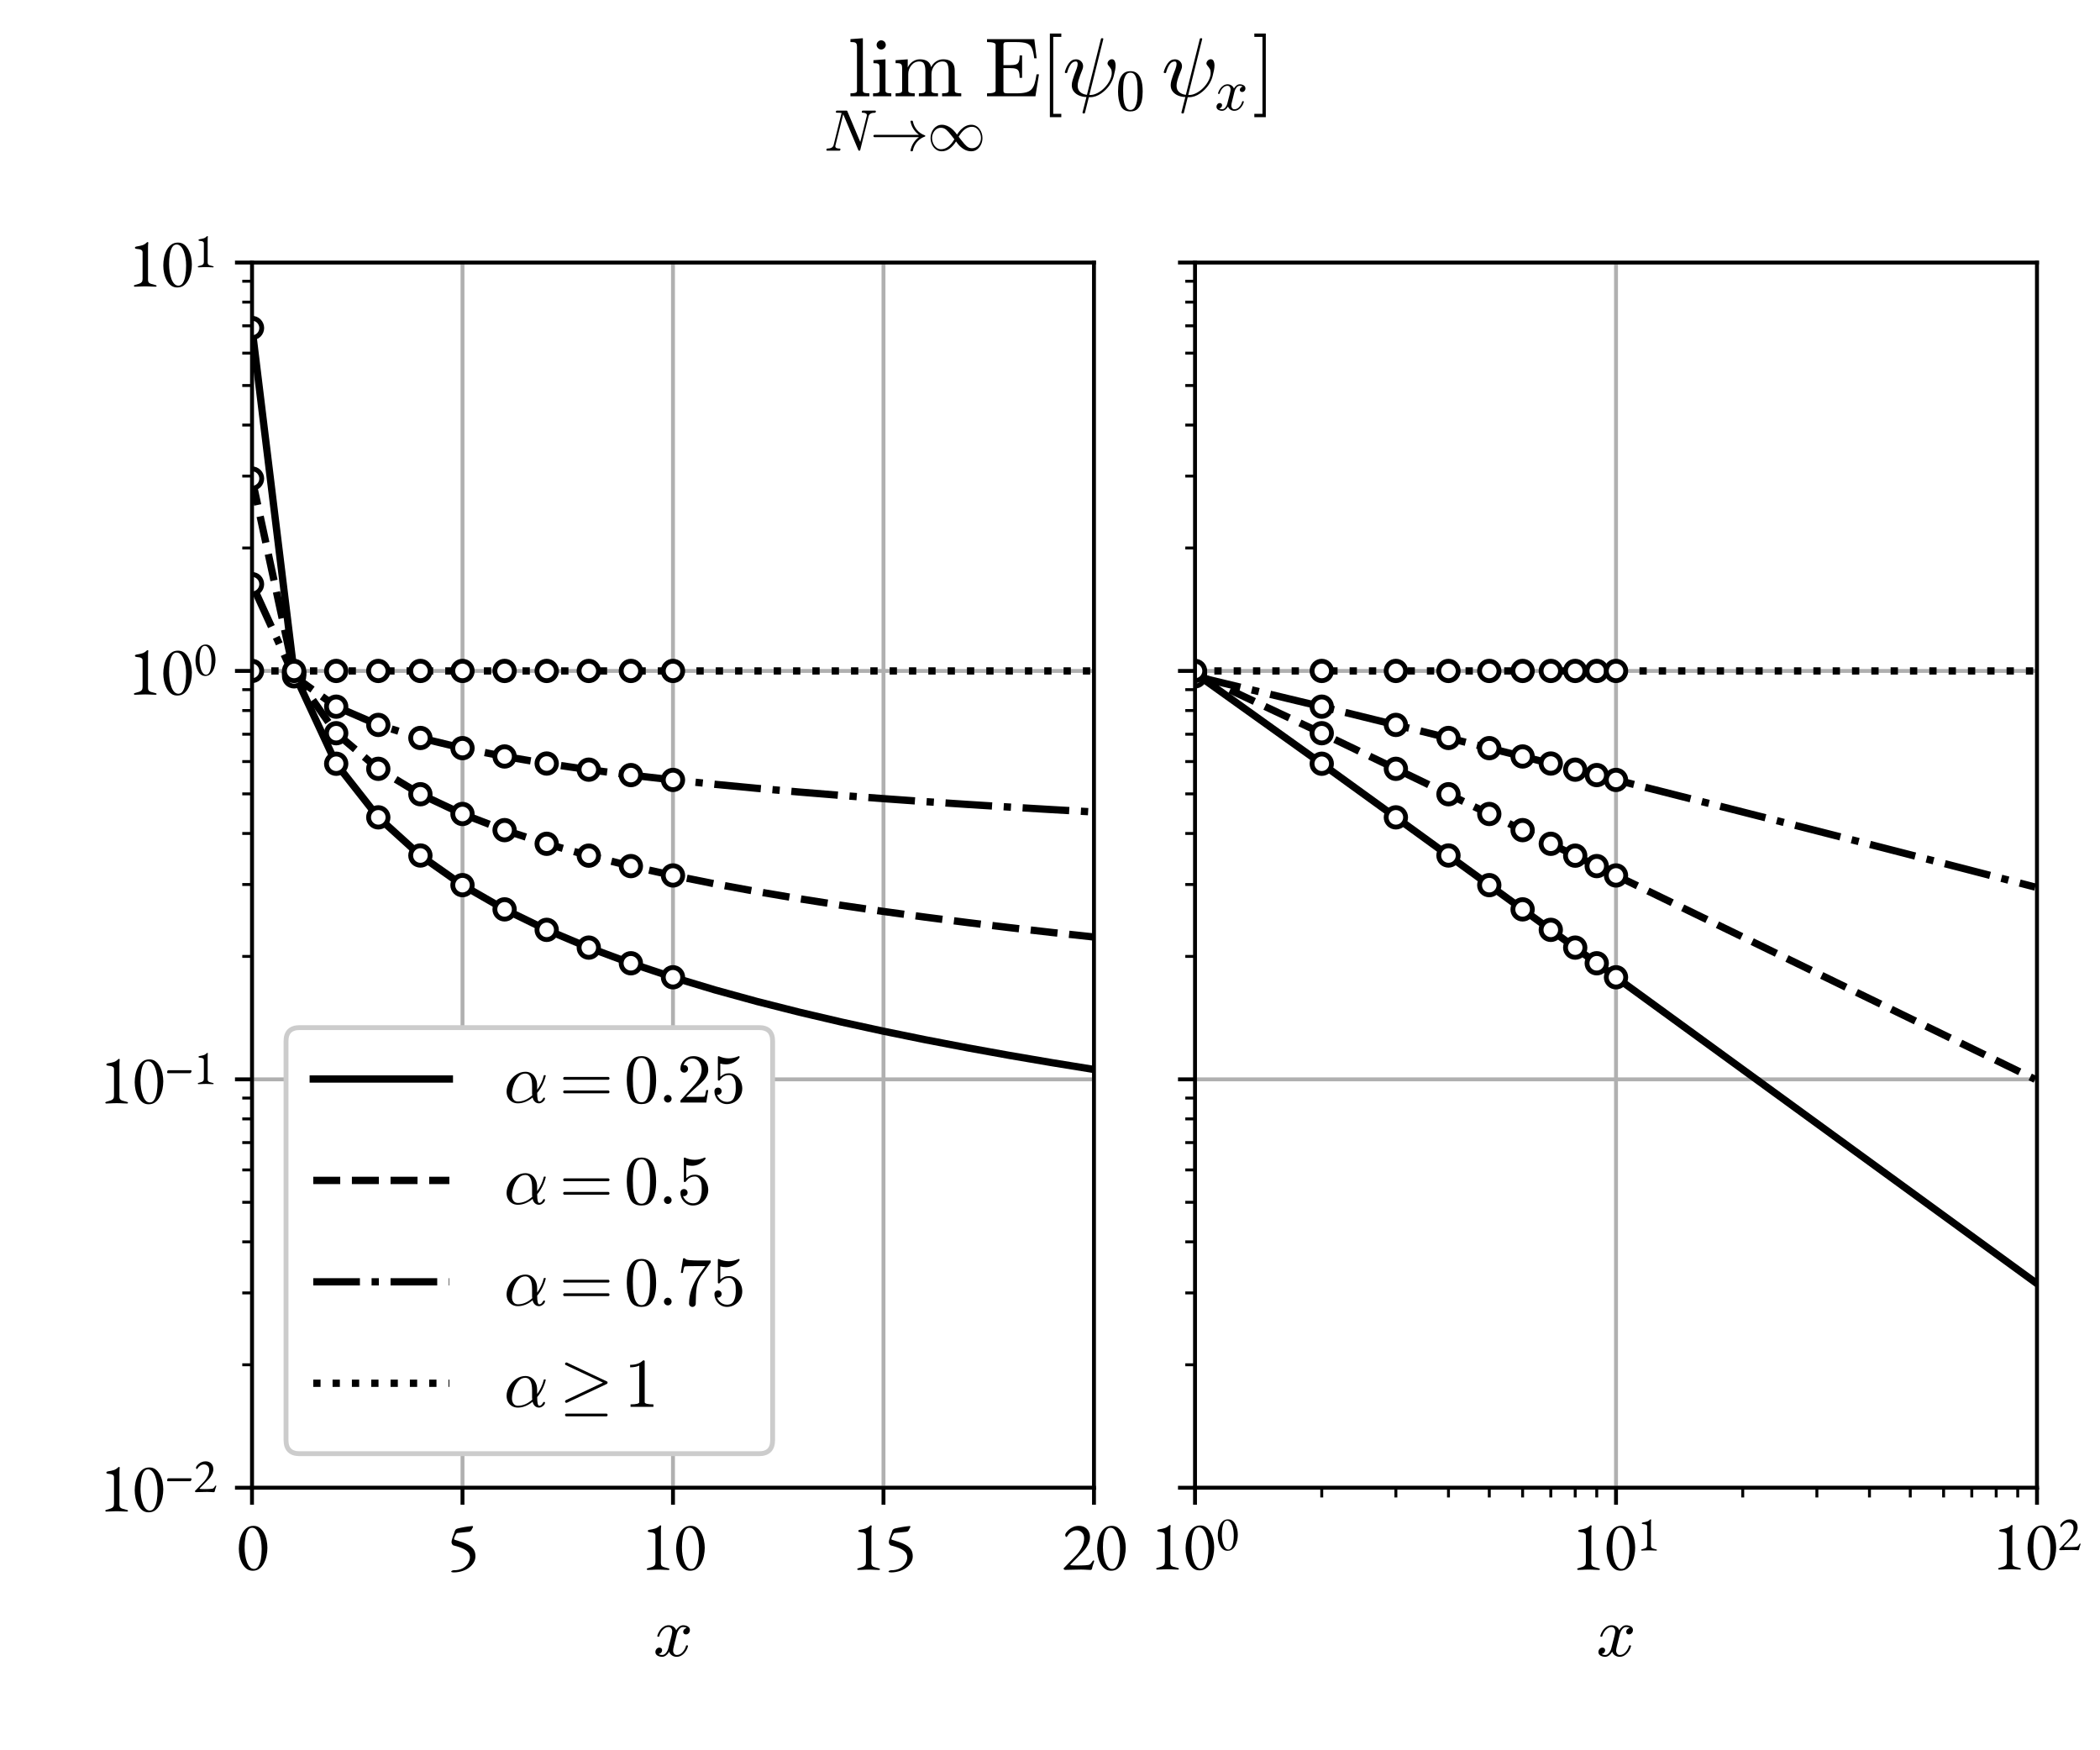 <?xml version="1.0" encoding="utf-8" standalone="no"?>
<!DOCTYPE svg PUBLIC "-//W3C//DTD SVG 1.1//EN"
  "http://www.w3.org/Graphics/SVG/1.1/DTD/svg11.dtd">
<svg xmlns:xlink="http://www.w3.org/1999/xlink" width="432pt" height="360pt" viewBox="0 0 432 360" xmlns="http://www.w3.org/2000/svg" version="1.1">
 <defs>
  <style type="text/css">*{stroke-linejoin: round; stroke-linecap: butt}</style>
 </defs>
 <g id="figure_1">
  <g id="patch_1">
   <path d="M 0 360 
L 432 360 
L 432 0 
L 0 0 
z
" style="fill: #ffffff"/>
  </g>
  <g id="axes_1">
   <g id="patch_2">
    <path d="M 51.84 306 
L 225.048 306 
L 225.048 54 
L 51.84 54 
z
" style="fill: #ffffff"/>
   </g>
   <g id="matplotlib.axis_1">
    <g id="xtick_1">
     <g id="line2d_1">
      <path d="M 51.84 306 
L 51.84 54 
" clip-path="url(#pa014d58adc)" style="fill: none; stroke: #b0b0b0; stroke-width: 0.8; stroke-linecap: square"/>
     </g>
     <g id="line2d_2">
      <defs>
       <path id="m1b275293cf" d="M 0 0 
L 0 3.5 
" style="stroke: #000000; stroke-width: 0.8"/>
      </defs>
      <g>
       <use xlink:href="#m1b275293cf" x="51.84" y="306" style="stroke: #000000; stroke-width: 0.8"/>
      </g>
     </g>
     <g id="text_1">
      <!-- 0 -->
      <g transform="translate(48.48 322.87) scale(0.14 -0.14)">
       <defs>
        <path id="EBGaramond-Regular-30" d="M 1571 -90 
Q 1245 -90 1005 89 
Q 765 269 605 566 
Q 445 864 368 1222 
Q 291 1581 291 1933 
Q 291 2298 368 2669 
Q 445 3040 608 3347 
Q 771 3654 1027 3843 
Q 1283 4032 1635 4032 
Q 1962 4032 2202 3853 
Q 2442 3674 2602 3376 
Q 2762 3078 2838 2723 
Q 2915 2368 2915 2022 
Q 2915 1664 2838 1293 
Q 2762 922 2598 608 
Q 2435 294 2182 102 
Q 1930 -90 1571 -90 
z
M 1680 77 
Q 1936 77 2093 336 
Q 2250 595 2320 1011 
Q 2390 1427 2390 1907 
Q 2390 2266 2336 2611 
Q 2282 2957 2170 3238 
Q 2058 3520 1894 3686 
Q 1731 3853 1514 3853 
Q 1258 3853 1107 3603 
Q 957 3354 889 2941 
Q 822 2528 822 2048 
Q 822 1690 876 1338 
Q 931 986 1036 701 
Q 1142 416 1302 246 
Q 1462 77 1680 77 
z
" transform="scale(0.016)"/>
       </defs>
       <use xlink:href="#EBGaramond-Regular-30"/>
      </g>
     </g>
    </g>
    <g id="xtick_2">
     <g id="line2d_3">
      <path d="M 95.142 306 
L 95.142 54 
" clip-path="url(#pa014d58adc)" style="fill: none; stroke: #b0b0b0; stroke-width: 0.8; stroke-linecap: square"/>
     </g>
     <g id="line2d_4">
      <g>
       <use xlink:href="#m1b275293cf" x="95.142" y="306" style="stroke: #000000; stroke-width: 0.8"/>
      </g>
     </g>
     <g id="text_2">
      <!-- 5 -->
      <g transform="translate(91.782 322.87) scale(0.14 -0.14)">
       <defs>
        <path id="EBGaramond-Regular-35" d="M 698 -243 
Q 627 -243 544 -227 
Q 461 -211 461 -166 
Q 461 -115 547 -80 
Q 634 -45 691 -45 
Q 1197 -45 1526 137 
Q 1856 320 2019 595 
Q 2182 870 2182 1146 
Q 2182 1395 2035 1587 
Q 1888 1779 1552 1939 
Q 1216 2099 646 2246 
Q 563 2317 528 2387 
Q 493 2458 493 2541 
Q 493 2630 528 2758 
Q 563 2886 614 3030 
Q 666 3174 717 3315 
Q 768 3456 800 3558 
Q 832 3654 896 3708 
Q 960 3763 1062 3789 
Q 1210 3827 1363 3859 
Q 1517 3891 1683 3920 
Q 1850 3949 2026 3971 
Q 2202 3994 2387 4013 
Q 2438 4019 2460 3984 
Q 2483 3949 2458 3904 
Q 2432 3853 2403 3798 
Q 2374 3744 2349 3693 
Q 2304 3597 2249 3549 
Q 2195 3501 2112 3488 
Q 1990 3475 1830 3459 
Q 1670 3443 1510 3427 
Q 1350 3411 1216 3398 
Q 1082 3386 1011 3373 
Q 966 3366 902 3260 
Q 838 3155 787 3036 
Q 736 2918 730 2867 
Q 723 2822 739 2790 
Q 755 2758 813 2746 
Q 1171 2643 1465 2537 
Q 1760 2432 1978 2317 
Q 2336 2131 2512 1878 
Q 2688 1626 2688 1235 
Q 2688 883 2477 576 
Q 2266 269 1907 64 
Q 1734 -32 1542 -99 
Q 1350 -166 1139 -204 
Q 928 -243 698 -243 
z
" transform="scale(0.016)"/>
       </defs>
       <use xlink:href="#EBGaramond-Regular-35"/>
      </g>
     </g>
    </g>
    <g id="xtick_3">
     <g id="line2d_5">
      <path d="M 138.444 306 
L 138.444 54 
" clip-path="url(#pa014d58adc)" style="fill: none; stroke: #b0b0b0; stroke-width: 0.8; stroke-linecap: square"/>
     </g>
     <g id="line2d_6">
      <g>
       <use xlink:href="#m1b275293cf" x="138.444" y="306" style="stroke: #000000; stroke-width: 0.8"/>
      </g>
     </g>
     <g id="text_3">
      <!-- 10 -->
      <g transform="translate(131.724 322.87) scale(0.14 -0.14)">
       <defs>
        <path id="EBGaramond-Regular-31" d="M 685 -19 
Q 640 -19 614 6 
Q 589 32 589 58 
Q 589 115 685 141 
Q 928 205 1085 259 
Q 1242 314 1315 413 
Q 1389 512 1389 698 
L 1389 3142 
Q 1389 3264 1312 3328 
Q 1235 3392 1113 3417 
Q 992 3443 851 3450 
Q 787 3456 736 3481 
Q 685 3507 685 3558 
Q 685 3603 733 3635 
Q 781 3667 845 3674 
Q 1133 3718 1360 3785 
Q 1587 3853 1805 4070 
Q 1811 4077 1820 4077 
Q 1830 4077 1837 4077 
Q 1869 4077 1894 4061 
Q 1920 4045 1914 4019 
Q 1901 3923 1894 3811 
Q 1888 3699 1888 3565 
L 1888 621 
Q 1888 461 1949 377 
Q 2010 294 2157 246 
Q 2304 198 2566 134 
Q 2605 128 2640 105 
Q 2675 83 2675 51 
Q 2675 -19 2586 -19 
Q 2406 -19 2256 -9 
Q 2106 0 1962 6 
Q 1818 13 1645 13 
Q 1472 13 1318 6 
Q 1165 0 1011 -9 
Q 858 -19 685 -19 
z
" transform="scale(0.016)"/>
       </defs>
       <use xlink:href="#EBGaramond-Regular-31"/>
       <use xlink:href="#EBGaramond-Regular-30" transform="translate(48 0)"/>
      </g>
     </g>
    </g>
    <g id="xtick_4">
     <g id="line2d_7">
      <path d="M 181.746 306 
L 181.746 54 
" clip-path="url(#pa014d58adc)" style="fill: none; stroke: #b0b0b0; stroke-width: 0.8; stroke-linecap: square"/>
     </g>
     <g id="line2d_8">
      <g>
       <use xlink:href="#m1b275293cf" x="181.746" y="306" style="stroke: #000000; stroke-width: 0.8"/>
      </g>
     </g>
     <g id="text_4">
      <!-- 15 -->
      <g transform="translate(175.026 322.87) scale(0.14 -0.14)">
       <use xlink:href="#EBGaramond-Regular-31"/>
       <use xlink:href="#EBGaramond-Regular-35" transform="translate(48 0)"/>
      </g>
     </g>
    </g>
    <g id="xtick_5">
     <g id="line2d_9">
      <path d="M 225.048 306 
L 225.048 54 
" clip-path="url(#pa014d58adc)" style="fill: none; stroke: #b0b0b0; stroke-width: 0.8; stroke-linecap: square"/>
     </g>
     <g id="line2d_10">
      <g>
       <use xlink:href="#m1b275293cf" x="225.048" y="306" style="stroke: #000000; stroke-width: 0.8"/>
      </g>
     </g>
     <g id="text_5">
      <!-- 20 -->
      <g transform="translate(218.328 322.87) scale(0.14 -0.14)">
       <defs>
        <path id="EBGaramond-Regular-32" d="M 2683 -19 
Q 2638 -19 2542 -12 
Q 2446 -6 2324 0 
Q 2203 6 2072 12 
Q 1941 19 1819 19 
Q 1698 19 1474 12 
Q 1250 6 1003 3 
Q 757 0 571 -6 
Q 386 -13 334 -13 
Q 309 -13 257 28 
Q 206 70 206 96 
Q 206 128 219 141 
Q 232 154 258 179 
L 1352 1312 
Q 1672 1645 1883 2057 
Q 2094 2470 2094 2893 
Q 2094 3232 1889 3427 
Q 1685 3622 1410 3622 
Q 1147 3622 923 3478 
Q 699 3334 565 3104 
Q 546 3066 517 3040 
Q 488 3014 456 3014 
Q 430 3014 395 3068 
Q 360 3123 360 3206 
Q 360 3283 453 3417 
Q 546 3552 712 3693 
Q 878 3834 1108 3933 
Q 1339 4032 1608 4032 
Q 1928 4032 2158 3897 
Q 2389 3763 2510 3526 
Q 2632 3290 2632 2976 
Q 2632 2803 2571 2604 
Q 2510 2406 2404 2214 
Q 2299 2022 2165 1856 
Q 2082 1754 1918 1584 
Q 1755 1414 1566 1222 
Q 1378 1030 1208 860 
Q 1038 691 929 579 
Q 821 467 821 454 
Q 821 422 910 410 
Q 1019 403 1156 396 
Q 1294 390 1474 390 
Q 1659 390 1844 396 
Q 2030 403 2203 410 
Q 2389 422 2491 441 
Q 2594 461 2664 521 
Q 2734 582 2811 710 
Q 2837 749 2878 803 
Q 2920 858 2971 858 
Q 3003 858 3009 832 
Q 3016 806 3016 781 
Q 3016 749 2981 656 
Q 2946 563 2901 428 
Q 2856 294 2824 134 
Q 2805 32 2760 6 
Q 2715 -19 2683 -19 
z
" transform="scale(0.016)"/>
       </defs>
       <use xlink:href="#EBGaramond-Regular-32"/>
       <use xlink:href="#EBGaramond-Regular-30" transform="translate(48 0)"/>
      </g>
     </g>
    </g>
    <g id="text_6">
     <!-- $x$ -->
     <g transform="translate(134.384 340.73) scale(0.14 -0.14)">
      <defs>
       <path id="Cmmi10-78" d="M 500 184 
Q 613 97 819 97 
Q 1019 97 1172 289 
Q 1325 481 1381 709 
L 1672 1844 
Q 1741 2153 1741 2266 
Q 1741 2425 1652 2544 
Q 1563 2663 1403 2663 
Q 1200 2663 1022 2536 
Q 844 2409 722 2214 
Q 600 2019 550 1819 
Q 538 1778 500 1778 
L 422 1778 
Q 372 1778 372 1838 
L 372 1856 
Q 434 2094 584 2320 
Q 734 2547 951 2687 
Q 1169 2828 1416 2828 
Q 1650 2828 1839 2703 
Q 2028 2578 2106 2363 
Q 2216 2559 2386 2693 
Q 2556 2828 2759 2828 
Q 2897 2828 3040 2779 
Q 3184 2731 3275 2631 
Q 3366 2531 3366 2381 
Q 3366 2219 3261 2101 
Q 3156 1984 2994 1984 
Q 2891 1984 2822 2050 
Q 2753 2116 2753 2216 
Q 2753 2350 2845 2451 
Q 2938 2553 3066 2572 
Q 2950 2663 2747 2663 
Q 2541 2663 2389 2472 
Q 2238 2281 2175 2047 
L 1894 916 
Q 1825 659 1825 494 
Q 1825 331 1917 214 
Q 2009 97 2163 97 
Q 2463 97 2698 361 
Q 2934 625 3009 941 
Q 3022 978 3059 978 
L 3138 978 
Q 3163 978 3178 961 
Q 3194 944 3194 922 
Q 3194 916 3188 903 
Q 3097 522 2806 225 
Q 2516 -72 2150 -72 
Q 1916 -72 1727 54 
Q 1538 181 1459 397 
Q 1359 209 1182 68 
Q 1006 -72 806 -72 
Q 669 -72 523 -23 
Q 378 25 287 125 
Q 197 225 197 378 
Q 197 528 301 651 
Q 406 775 563 775 
Q 669 775 741 711 
Q 813 647 813 544 
Q 813 409 723 309 
Q 634 209 500 184 
z
" transform="scale(0.016)"/>
      </defs>
      <use xlink:href="#Cmmi10-78" transform="translate(0 0.812)"/>
     </g>
    </g>
   </g>
   <g id="matplotlib.axis_2">
    <g id="ytick_1">
     <g id="line2d_11">
      <path d="M 51.84 306 
L 225.048 306 
" clip-path="url(#pa014d58adc)" style="fill: none; stroke: #b0b0b0; stroke-width: 0.8; stroke-linecap: square"/>
     </g>
     <g id="line2d_12">
      <defs>
       <path id="m5ec587386e" d="M 0 0 
L -3.5 0 
" style="stroke: #000000; stroke-width: 0.8"/>
      </defs>
      <g>
       <use xlink:href="#m5ec587386e" x="51.84" y="306" style="stroke: #000000; stroke-width: 0.8"/>
      </g>
     </g>
     <g id="text_7">
      <!-- $\mathdefault{10^{-2}}$ -->
      <g transform="translate(20.34 310.935) scale(0.14 -0.14)">
       <defs>
        <path id="EBGaramond-Regular-2212" d="M 410 1421 
Q 378 1421 349 1446 
Q 320 1472 320 1498 
Q 320 1530 329 1603 
Q 339 1677 374 1741 
Q 410 1805 474 1805 
L 3437 1805 
Q 3469 1805 3494 1782 
Q 3520 1760 3520 1728 
Q 3520 1626 3465 1523 
Q 3411 1421 3322 1421 
L 410 1421 
z
" transform="scale(0.016)"/>
       </defs>
       <use xlink:href="#EBGaramond-Regular-31" transform="translate(0 0.55)"/>
       <use xlink:href="#EBGaramond-Regular-30" transform="translate(48 0.55)"/>
       <use xlink:href="#EBGaramond-Regular-2212" transform="translate(96.709 28.9) scale(0.7)"/>
       <use xlink:href="#EBGaramond-Regular-32" transform="translate(138.709 28.9) scale(0.7)"/>
      </g>
     </g>
    </g>
    <g id="ytick_2">
     <g id="line2d_13">
      <path d="M 51.84 222 
L 225.048 222 
" clip-path="url(#pa014d58adc)" style="fill: none; stroke: #b0b0b0; stroke-width: 0.8; stroke-linecap: square"/>
     </g>
     <g id="line2d_14">
      <g>
       <use xlink:href="#m5ec587386e" x="51.84" y="222" style="stroke: #000000; stroke-width: 0.8"/>
      </g>
     </g>
     <g id="text_8">
      <!-- $\mathdefault{10^{-1}}$ -->
      <g transform="translate(20.34 226.935) scale(0.14 -0.14)">
       <use xlink:href="#EBGaramond-Regular-31" transform="translate(0 0.058)"/>
       <use xlink:href="#EBGaramond-Regular-30" transform="translate(48 0.058)"/>
       <use xlink:href="#EBGaramond-Regular-2212" transform="translate(96.709 28.408) scale(0.7)"/>
       <use xlink:href="#EBGaramond-Regular-31" transform="translate(138.709 28.408) scale(0.7)"/>
      </g>
     </g>
    </g>
    <g id="ytick_3">
     <g id="line2d_15">
      <path d="M 51.84 138 
L 225.048 138 
" clip-path="url(#pa014d58adc)" style="fill: none; stroke: #b0b0b0; stroke-width: 0.8; stroke-linecap: square"/>
     </g>
     <g id="line2d_16">
      <g>
       <use xlink:href="#m5ec587386e" x="51.84" y="138" style="stroke: #000000; stroke-width: 0.8"/>
      </g>
     </g>
     <g id="text_9">
      <!-- $\mathdefault{10^{0}}$ -->
      <g transform="translate(26.22 142.935) scale(0.14 -0.14)">
       <use xlink:href="#EBGaramond-Regular-31" transform="translate(0 0.55)"/>
       <use xlink:href="#EBGaramond-Regular-30" transform="translate(48 0.55)"/>
       <use xlink:href="#EBGaramond-Regular-30" transform="translate(96.709 28.9) scale(0.7)"/>
      </g>
     </g>
    </g>
    <g id="ytick_4">
     <g id="line2d_17">
      <path d="M 51.84 54 
L 225.048 54 
" clip-path="url(#pa014d58adc)" style="fill: none; stroke: #b0b0b0; stroke-width: 0.8; stroke-linecap: square"/>
     </g>
     <g id="line2d_18">
      <g>
       <use xlink:href="#m5ec587386e" x="51.84" y="54" style="stroke: #000000; stroke-width: 0.8"/>
      </g>
     </g>
     <g id="text_10">
      <!-- $\mathdefault{10^{1}}$ -->
      <g transform="translate(26.22 58.935) scale(0.14 -0.14)">
       <use xlink:href="#EBGaramond-Regular-31" transform="translate(0 0.058)"/>
       <use xlink:href="#EBGaramond-Regular-30" transform="translate(48 0.058)"/>
       <use xlink:href="#EBGaramond-Regular-31" transform="translate(96.709 28.408) scale(0.7)"/>
      </g>
     </g>
    </g>
    <g id="ytick_5">
     <g id="line2d_19">
      <defs>
       <path id="mc0c6ef5c3d" d="M 0 0 
L -2 0 
" style="stroke: #000000; stroke-width: 0.6"/>
      </defs>
      <g>
       <use xlink:href="#mc0c6ef5c3d" x="51.84" y="280.713" style="stroke: #000000; stroke-width: 0.6"/>
      </g>
     </g>
    </g>
    <g id="ytick_6">
     <g id="line2d_20">
      <g>
       <use xlink:href="#mc0c6ef5c3d" x="51.84" y="265.922" style="stroke: #000000; stroke-width: 0.6"/>
      </g>
     </g>
    </g>
    <g id="ytick_7">
     <g id="line2d_21">
      <g>
       <use xlink:href="#mc0c6ef5c3d" x="51.84" y="255.427" style="stroke: #000000; stroke-width: 0.6"/>
      </g>
     </g>
    </g>
    <g id="ytick_8">
     <g id="line2d_22">
      <g>
       <use xlink:href="#mc0c6ef5c3d" x="51.84" y="247.287" style="stroke: #000000; stroke-width: 0.6"/>
      </g>
     </g>
    </g>
    <g id="ytick_9">
     <g id="line2d_23">
      <g>
       <use xlink:href="#mc0c6ef5c3d" x="51.84" y="240.635" style="stroke: #000000; stroke-width: 0.6"/>
      </g>
     </g>
    </g>
    <g id="ytick_10">
     <g id="line2d_24">
      <g>
       <use xlink:href="#mc0c6ef5c3d" x="51.84" y="235.012" style="stroke: #000000; stroke-width: 0.6"/>
      </g>
     </g>
    </g>
    <g id="ytick_11">
     <g id="line2d_25">
      <g>
       <use xlink:href="#mc0c6ef5c3d" x="51.84" y="230.14" style="stroke: #000000; stroke-width: 0.6"/>
      </g>
     </g>
    </g>
    <g id="ytick_12">
     <g id="line2d_26">
      <g>
       <use xlink:href="#mc0c6ef5c3d" x="51.84" y="225.844" style="stroke: #000000; stroke-width: 0.6"/>
      </g>
     </g>
    </g>
    <g id="ytick_13">
     <g id="line2d_27">
      <g>
       <use xlink:href="#mc0c6ef5c3d" x="51.84" y="196.713" style="stroke: #000000; stroke-width: 0.6"/>
      </g>
     </g>
    </g>
    <g id="ytick_14">
     <g id="line2d_28">
      <g>
       <use xlink:href="#mc0c6ef5c3d" x="51.84" y="181.922" style="stroke: #000000; stroke-width: 0.6"/>
      </g>
     </g>
    </g>
    <g id="ytick_15">
     <g id="line2d_29">
      <g>
       <use xlink:href="#mc0c6ef5c3d" x="51.84" y="171.427" style="stroke: #000000; stroke-width: 0.6"/>
      </g>
     </g>
    </g>
    <g id="ytick_16">
     <g id="line2d_30">
      <g>
       <use xlink:href="#mc0c6ef5c3d" x="51.84" y="163.287" style="stroke: #000000; stroke-width: 0.6"/>
      </g>
     </g>
    </g>
    <g id="ytick_17">
     <g id="line2d_31">
      <g>
       <use xlink:href="#mc0c6ef5c3d" x="51.84" y="156.635" style="stroke: #000000; stroke-width: 0.6"/>
      </g>
     </g>
    </g>
    <g id="ytick_18">
     <g id="line2d_32">
      <g>
       <use xlink:href="#mc0c6ef5c3d" x="51.84" y="151.012" style="stroke: #000000; stroke-width: 0.6"/>
      </g>
     </g>
    </g>
    <g id="ytick_19">
     <g id="line2d_33">
      <g>
       <use xlink:href="#mc0c6ef5c3d" x="51.84" y="146.14" style="stroke: #000000; stroke-width: 0.6"/>
      </g>
     </g>
    </g>
    <g id="ytick_20">
     <g id="line2d_34">
      <g>
       <use xlink:href="#mc0c6ef5c3d" x="51.84" y="141.844" style="stroke: #000000; stroke-width: 0.6"/>
      </g>
     </g>
    </g>
    <g id="ytick_21">
     <g id="line2d_35">
      <g>
       <use xlink:href="#mc0c6ef5c3d" x="51.84" y="112.713" style="stroke: #000000; stroke-width: 0.6"/>
      </g>
     </g>
    </g>
    <g id="ytick_22">
     <g id="line2d_36">
      <g>
       <use xlink:href="#mc0c6ef5c3d" x="51.84" y="97.922" style="stroke: #000000; stroke-width: 0.6"/>
      </g>
     </g>
    </g>
    <g id="ytick_23">
     <g id="line2d_37">
      <g>
       <use xlink:href="#mc0c6ef5c3d" x="51.84" y="87.427" style="stroke: #000000; stroke-width: 0.6"/>
      </g>
     </g>
    </g>
    <g id="ytick_24">
     <g id="line2d_38">
      <g>
       <use xlink:href="#mc0c6ef5c3d" x="51.84" y="79.287" style="stroke: #000000; stroke-width: 0.6"/>
      </g>
     </g>
    </g>
    <g id="ytick_25">
     <g id="line2d_39">
      <g>
       <use xlink:href="#mc0c6ef5c3d" x="51.84" y="72.635" style="stroke: #000000; stroke-width: 0.6"/>
      </g>
     </g>
    </g>
    <g id="ytick_26">
     <g id="line2d_40">
      <g>
       <use xlink:href="#mc0c6ef5c3d" x="51.84" y="67.012" style="stroke: #000000; stroke-width: 0.6"/>
      </g>
     </g>
    </g>
    <g id="ytick_27">
     <g id="line2d_41">
      <g>
       <use xlink:href="#mc0c6ef5c3d" x="51.84" y="62.14" style="stroke: #000000; stroke-width: 0.6"/>
      </g>
     </g>
    </g>
    <g id="ytick_28">
     <g id="line2d_42">
      <g>
       <use xlink:href="#mc0c6ef5c3d" x="51.84" y="57.844" style="stroke: #000000; stroke-width: 0.6"/>
      </g>
     </g>
    </g>
   </g>
   <g id="line2d_43">
    <path d="M 51.84 67.462 
L 60.5 138.451 
L 69.161 157.087 
L 77.821 168.115 
L 86.482 175.962 
L 95.142 182.057 
L 103.802 187.04 
L 112.463 191.254 
L 121.123 194.905 
L 129.783 198.126 
L 138.444 201.008 
L 147.104 203.615 
L 155.765 205.996 
L 164.425 208.185 
L 173.085 210.213 
L 181.746 212.1 
L 190.406 213.866 
L 199.066 215.525 
L 207.727 217.089 
L 216.387 218.568 
L 225.048 219.972 
L 233.708 221.307 
L 242.368 222.579 
L 251.029 223.796 
L 259.689 224.96 
L 268.349 226.077 
L 277.01 227.151 
L 285.67 228.183 
L 294.331 229.179 
L 302.991 230.139 
L 311.651 231.066 
L 320.312 231.964 
L 328.972 232.833 
L 337.632 233.675 
L 346.293 234.492 
L 354.953 235.285 
L 363.614 236.056 
L 372.274 236.806 
L 380.934 237.535 
L 389.595 238.246 
L 398.255 238.939 
L 406.915 239.615 
L 415.576 240.274 
L 424.236 240.918 
L 432.897 241.548 
L 433 241.555 
" clip-path="url(#pa014d58adc)" style="fill: none; stroke: #000000; stroke-width: 1.5; stroke-linecap: square"/>
   </g>
   <g id="line2d_44">
    <defs>
     <path id="mf1b489baa4" d="M 0 2 
C 0.53 2 1.039 1.789 1.414 1.414 
C 1.789 1.039 2 0.53 2 0 
C 2 -0.53 1.789 -1.039 1.414 -1.414 
C 1.039 -1.789 0.53 -2 0 -2 
C -0.53 -2 -1.039 -1.789 -1.414 -1.414 
C -1.789 -1.039 -2 -0.53 -2 0 
C -2 0.53 -1.789 1.039 -1.414 1.414 
C -1.039 1.789 -0.53 2 0 2 
z
" style="stroke: #000000"/>
    </defs>
    <g clip-path="url(#pa014d58adc)">
     <use xlink:href="#mf1b489baa4" x="51.84" y="67.462" style="fill: #ffffff; stroke: #000000"/>
     <use xlink:href="#mf1b489baa4" x="60.5" y="138.451" style="fill: #ffffff; stroke: #000000"/>
     <use xlink:href="#mf1b489baa4" x="69.161" y="157.087" style="fill: #ffffff; stroke: #000000"/>
     <use xlink:href="#mf1b489baa4" x="77.821" y="168.115" style="fill: #ffffff; stroke: #000000"/>
     <use xlink:href="#mf1b489baa4" x="86.482" y="175.962" style="fill: #ffffff; stroke: #000000"/>
     <use xlink:href="#mf1b489baa4" x="95.142" y="182.057" style="fill: #ffffff; stroke: #000000"/>
     <use xlink:href="#mf1b489baa4" x="103.802" y="187.04" style="fill: #ffffff; stroke: #000000"/>
     <use xlink:href="#mf1b489baa4" x="112.463" y="191.254" style="fill: #ffffff; stroke: #000000"/>
     <use xlink:href="#mf1b489baa4" x="121.123" y="194.905" style="fill: #ffffff; stroke: #000000"/>
     <use xlink:href="#mf1b489baa4" x="129.783" y="198.126" style="fill: #ffffff; stroke: #000000"/>
     <use xlink:href="#mf1b489baa4" x="138.444" y="201.008" style="fill: #ffffff; stroke: #000000"/>
    </g>
   </g>
   <g id="line2d_45">
    <path d="M 51.84 98.434 
L 60.5 138.525 
L 69.161 150.807 
L 77.821 158.133 
L 86.482 163.359 
L 95.142 167.421 
L 103.802 170.743 
L 112.463 173.554 
L 121.123 175.991 
L 129.783 178.14 
L 138.444 180.064 
L 147.104 181.804 
L 155.765 183.393 
L 164.425 184.855 
L 173.085 186.209 
L 181.746 187.47 
L 190.406 188.649 
L 199.066 189.757 
L 207.727 190.801 
L 216.387 191.789 
L 225.048 192.727 
L 233.708 193.619 
L 242.368 194.469 
L 251.029 195.282 
L 259.689 196.06 
L 268.349 196.806 
L 277.01 197.524 
L 285.67 198.214 
L 294.331 198.879 
L 302.991 199.521 
L 311.651 200.141 
L 320.312 200.74 
L 328.972 201.321 
L 337.632 201.884 
L 346.293 202.43 
L 354.953 202.96 
L 363.614 203.476 
L 372.274 203.977 
L 380.934 204.465 
L 389.595 204.94 
L 398.255 205.403 
L 406.915 205.855 
L 415.576 206.296 
L 424.236 206.727 
L 432.897 207.148 
L 433 207.152 
" clip-path="url(#pa014d58adc)" style="fill: none; stroke-dasharray: 5.55,2.4; stroke-dashoffset: 0; stroke: #000000; stroke-width: 1.5"/>
   </g>
   <g id="line2d_46">
    <g clip-path="url(#pa014d58adc)">
     <use xlink:href="#mf1b489baa4" x="51.84" y="98.434" style="fill: #ffffff; stroke: #000000"/>
     <use xlink:href="#mf1b489baa4" x="60.5" y="138.525" style="fill: #ffffff; stroke: #000000"/>
     <use xlink:href="#mf1b489baa4" x="69.161" y="150.807" style="fill: #ffffff; stroke: #000000"/>
     <use xlink:href="#mf1b489baa4" x="77.821" y="158.133" style="fill: #ffffff; stroke: #000000"/>
     <use xlink:href="#mf1b489baa4" x="86.482" y="163.359" style="fill: #ffffff; stroke: #000000"/>
     <use xlink:href="#mf1b489baa4" x="95.142" y="167.421" style="fill: #ffffff; stroke: #000000"/>
     <use xlink:href="#mf1b489baa4" x="103.802" y="170.743" style="fill: #ffffff; stroke: #000000"/>
     <use xlink:href="#mf1b489baa4" x="112.463" y="173.554" style="fill: #ffffff; stroke: #000000"/>
     <use xlink:href="#mf1b489baa4" x="121.123" y="175.991" style="fill: #ffffff; stroke: #000000"/>
     <use xlink:href="#mf1b489baa4" x="129.783" y="178.14" style="fill: #ffffff; stroke: #000000"/>
     <use xlink:href="#mf1b489baa4" x="138.444" y="180.064" style="fill: #ffffff; stroke: #000000"/>
    </g>
   </g>
   <g id="line2d_47">
    <path d="M 51.84 120.153 
L 60.5 139.108 
L 69.161 145.349 
L 77.821 149.1 
L 86.482 151.786 
L 95.142 153.878 
L 103.802 155.592 
L 112.463 157.045 
L 121.123 158.306 
L 129.783 159.42 
L 138.444 160.417 
L 147.104 161.321 
L 155.765 162.146 
L 164.425 162.906 
L 173.085 163.611 
L 181.746 164.267 
L 190.406 164.882 
L 199.066 165.459 
L 207.727 166.004 
L 216.387 166.52 
L 225.048 167.01 
L 233.708 167.476 
L 242.368 167.92 
L 251.029 168.346 
L 259.689 168.753 
L 268.349 169.144 
L 277.01 169.519 
L 285.67 169.881 
L 294.331 170.23 
L 302.991 170.566 
L 311.651 170.892 
L 320.312 171.207 
L 328.972 171.512 
L 337.632 171.807 
L 346.293 172.094 
L 354.953 172.373 
L 363.614 172.644 
L 372.274 172.908 
L 380.934 173.165 
L 389.595 173.415 
L 398.255 173.659 
L 406.915 173.897 
L 415.576 174.129 
L 424.236 174.356 
L 432.897 174.578 
L 433 174.581 
" clip-path="url(#pa014d58adc)" style="fill: none; stroke-dasharray: 9.6,2.4,1.5,2.4; stroke-dashoffset: 0; stroke: #000000; stroke-width: 1.5"/>
   </g>
   <g id="line2d_48">
    <g clip-path="url(#pa014d58adc)">
     <use xlink:href="#mf1b489baa4" x="51.84" y="120.153" style="fill: #ffffff; stroke: #000000"/>
     <use xlink:href="#mf1b489baa4" x="60.5" y="139.108" style="fill: #ffffff; stroke: #000000"/>
     <use xlink:href="#mf1b489baa4" x="69.161" y="145.349" style="fill: #ffffff; stroke: #000000"/>
     <use xlink:href="#mf1b489baa4" x="77.821" y="149.1" style="fill: #ffffff; stroke: #000000"/>
     <use xlink:href="#mf1b489baa4" x="86.482" y="151.786" style="fill: #ffffff; stroke: #000000"/>
     <use xlink:href="#mf1b489baa4" x="95.142" y="153.878" style="fill: #ffffff; stroke: #000000"/>
     <use xlink:href="#mf1b489baa4" x="103.802" y="155.592" style="fill: #ffffff; stroke: #000000"/>
     <use xlink:href="#mf1b489baa4" x="112.463" y="157.045" style="fill: #ffffff; stroke: #000000"/>
     <use xlink:href="#mf1b489baa4" x="121.123" y="158.306" style="fill: #ffffff; stroke: #000000"/>
     <use xlink:href="#mf1b489baa4" x="129.783" y="159.42" style="fill: #ffffff; stroke: #000000"/>
     <use xlink:href="#mf1b489baa4" x="138.444" y="160.417" style="fill: #ffffff; stroke: #000000"/>
    </g>
   </g>
   <g id="line2d_49">
    <path d="M 51.84 138 
L 60.5 138 
L 69.161 138 
L 77.821 138 
L 86.482 138 
L 95.142 138 
L 103.802 138 
L 112.463 138 
L 121.123 138 
L 129.783 138 
L 138.444 138 
L 147.104 138 
L 155.765 138 
L 164.425 138 
L 173.085 138 
L 181.746 138 
L 190.406 138 
L 199.066 138 
L 207.727 138 
L 216.387 138 
L 225.048 138 
L 233.708 138 
L 242.368 138 
L 251.029 138 
L 259.689 138 
L 268.349 138 
L 277.01 138 
L 285.67 138 
L 294.331 138 
L 302.991 138 
L 311.651 138 
L 320.312 138 
L 328.972 138 
L 337.632 138 
L 346.293 138 
L 354.953 138 
L 363.614 138 
L 372.274 138 
L 380.934 138 
L 389.595 138 
L 398.255 138 
L 406.915 138 
L 415.576 138 
L 424.236 138 
L 432.897 138 
L 433 138 
" clip-path="url(#pa014d58adc)" style="fill: none; stroke-dasharray: 1.5,2.475; stroke-dashoffset: 0; stroke: #000000; stroke-width: 1.5"/>
   </g>
   <g id="line2d_50">
    <g clip-path="url(#pa014d58adc)">
     <use xlink:href="#mf1b489baa4" x="51.84" y="138" style="fill: #ffffff; stroke: #000000"/>
     <use xlink:href="#mf1b489baa4" x="60.5" y="138" style="fill: #ffffff; stroke: #000000"/>
     <use xlink:href="#mf1b489baa4" x="69.161" y="138" style="fill: #ffffff; stroke: #000000"/>
     <use xlink:href="#mf1b489baa4" x="77.821" y="138" style="fill: #ffffff; stroke: #000000"/>
     <use xlink:href="#mf1b489baa4" x="86.482" y="138" style="fill: #ffffff; stroke: #000000"/>
     <use xlink:href="#mf1b489baa4" x="95.142" y="138" style="fill: #ffffff; stroke: #000000"/>
     <use xlink:href="#mf1b489baa4" x="103.802" y="138" style="fill: #ffffff; stroke: #000000"/>
     <use xlink:href="#mf1b489baa4" x="112.463" y="138" style="fill: #ffffff; stroke: #000000"/>
     <use xlink:href="#mf1b489baa4" x="121.123" y="138" style="fill: #ffffff; stroke: #000000"/>
     <use xlink:href="#mf1b489baa4" x="129.783" y="138" style="fill: #ffffff; stroke: #000000"/>
     <use xlink:href="#mf1b489baa4" x="138.444" y="138" style="fill: #ffffff; stroke: #000000"/>
    </g>
   </g>
   <g id="patch_3">
    <path d="M 51.84 306 
L 51.84 54 
" style="fill: none; stroke: #000000; stroke-width: 0.8; stroke-linejoin: miter; stroke-linecap: square"/>
   </g>
   <g id="patch_4">
    <path d="M 225.048 306 
L 225.048 54 
" style="fill: none; stroke: #000000; stroke-width: 0.8; stroke-linejoin: miter; stroke-linecap: square"/>
   </g>
   <g id="patch_5">
    <path d="M 51.84 306 
L 225.048 306 
" style="fill: none; stroke: #000000; stroke-width: 0.8; stroke-linejoin: miter; stroke-linecap: square"/>
   </g>
   <g id="patch_6">
    <path d="M 51.84 54 
L 225.048 54 
" style="fill: none; stroke: #000000; stroke-width: 0.8; stroke-linejoin: miter; stroke-linecap: square"/>
   </g>
   <g id="legend_1">
    <g id="patch_7">
     <path d="M 61.64 299 
L 156.14 299 
Q 158.94 299 158.94 296.2 
L 158.94 214.16 
Q 158.94 211.36 156.14 211.36 
L 61.64 211.36 
Q 58.84 211.36 58.84 214.16 
L 58.84 296.2 
Q 58.84 299 61.64 299 
z
" style="fill: #ffffff; stroke: #cccccc; stroke-linejoin: miter"/>
    </g>
    <g id="line2d_51">
     <path d="M 64.44 221.93 
L 78.44 221.93 
L 92.44 221.93 
" style="fill: none; stroke: #000000; stroke-width: 1.5; stroke-linecap: square"/>
    </g>
    <g id="text_11">
     <!-- $\alpha = 0.25$ -->
     <g transform="translate(103.64 226.83) scale(0.14 -0.14)">
      <defs>
       <path id="Cmmi10-ae" d="M 1288 -72 
Q 984 -72 748 72 
Q 513 216 384 459 
Q 256 703 256 1013 
Q 256 1447 498 1872 
Q 741 2297 1142 2562 
Q 1544 2828 1984 2828 
Q 2309 2828 2556 2658 
Q 2803 2488 2931 2205 
Q 3059 1922 3059 1600 
L 3066 1172 
Q 3284 1475 3436 1801 
Q 3588 2128 3669 2478 
Q 3681 2516 3719 2516 
L 3794 2516 
Q 3853 2516 3853 2456 
Q 3853 2450 3847 2438 
Q 3772 2144 3659 1873 
Q 3547 1603 3395 1350 
Q 3244 1097 3066 891 
Q 3066 97 3250 97 
Q 3369 97 3445 167 
Q 3522 238 3580 341 
Q 3638 444 3653 447 
L 3731 447 
Q 3781 447 3781 384 
Q 3781 225 3598 76 
Q 3416 -72 3238 -72 
Q 3006 -72 2853 78 
Q 2700 228 2644 469 
Q 2344 213 1994 70 
Q 1644 -72 1288 -72 
z
M 1300 97 
Q 1984 97 2613 659 
Q 2609 697 2603 751 
Q 2597 806 2597 813 
L 2597 1503 
Q 2597 2663 1972 2663 
Q 1597 2663 1315 2342 
Q 1034 2022 892 1576 
Q 750 1131 750 763 
Q 750 484 892 290 
Q 1034 97 1300 97 
z
" transform="scale(0.016)"/>
       <path id="Cmr10-3d" d="M 481 850 
Q 428 850 393 890 
Q 359 931 359 978 
Q 359 1031 393 1068 
Q 428 1106 481 1106 
L 4500 1106 
Q 4547 1106 4581 1068 
Q 4616 1031 4616 978 
Q 4616 931 4581 890 
Q 4547 850 4500 850 
L 481 850 
z
M 481 2094 
Q 428 2094 393 2131 
Q 359 2169 359 2222 
Q 359 2269 393 2309 
Q 428 2350 481 2350 
L 4500 2350 
Q 4547 2350 4581 2309 
Q 4616 2269 4616 2222 
Q 4616 2169 4581 2131 
Q 4547 2094 4500 2094 
L 481 2094 
z
" transform="scale(0.016)"/>
       <path id="Cmr10-30" d="M 1600 -141 
Q 816 -141 533 504 
Q 250 1150 250 2041 
Q 250 2597 351 3087 
Q 453 3578 754 3920 
Q 1056 4263 1600 4263 
Q 2022 4263 2290 4056 
Q 2559 3850 2700 3523 
Q 2841 3197 2892 2823 
Q 2944 2450 2944 2041 
Q 2944 1491 2842 1011 
Q 2741 531 2444 195 
Q 2147 -141 1600 -141 
z
M 1600 25 
Q 1956 25 2131 390 
Q 2306 756 2347 1200 
Q 2388 1644 2388 2144 
Q 2388 2625 2347 3031 
Q 2306 3438 2132 3767 
Q 1959 4097 1600 4097 
Q 1238 4097 1063 3765 
Q 888 3434 847 3029 
Q 806 2625 806 2144 
Q 806 1788 823 1472 
Q 841 1156 916 820 
Q 991 484 1158 254 
Q 1325 25 1600 25 
z
" transform="scale(0.016)"/>
       <path id="Cmmi10-3a" d="M 538 353 
Q 538 497 644 600 
Q 750 703 891 703 
Q 978 703 1062 656 
Q 1147 609 1194 525 
Q 1241 441 1241 353 
Q 1241 213 1137 106 
Q 1034 0 891 0 
Q 750 0 644 106 
Q 538 213 538 353 
z
" transform="scale(0.016)"/>
       <path id="Cmr10-32" d="M 319 0 
L 319 172 
Q 319 188 331 206 
L 1325 1306 
Q 1550 1550 1690 1715 
Q 1831 1881 1968 2097 
Q 2106 2313 2186 2536 
Q 2266 2759 2266 3009 
Q 2266 3272 2169 3511 
Q 2072 3750 1880 3894 
Q 1688 4038 1416 4038 
Q 1138 4038 916 3870 
Q 694 3703 603 3438 
Q 628 3444 672 3444 
Q 816 3444 917 3347 
Q 1019 3250 1019 3097 
Q 1019 2950 917 2848 
Q 816 2747 672 2747 
Q 522 2747 420 2851 
Q 319 2956 319 3097 
Q 319 3338 409 3548 
Q 500 3759 670 3923 
Q 841 4088 1055 4175 
Q 1269 4263 1509 4263 
Q 1875 4263 2190 4108 
Q 2506 3953 2690 3670 
Q 2875 3388 2875 3009 
Q 2875 2731 2753 2481 
Q 2631 2231 2440 2026 
Q 2250 1822 1953 1562 
Q 1656 1303 1563 1216 
L 838 519 
L 1453 519 
Q 1906 519 2211 526 
Q 2516 534 2534 550 
Q 2609 631 2688 1141 
L 2875 1141 
L 2694 0 
L 319 0 
z
" transform="scale(0.016)"/>
       <path id="Cmr10-35" d="M 556 728 
Q 622 541 758 387 
Q 894 234 1080 148 
Q 1266 63 1466 63 
Q 1928 63 2103 422 
Q 2278 781 2278 1294 
Q 2278 1516 2270 1667 
Q 2263 1819 2228 1959 
Q 2169 2184 2020 2353 
Q 1872 2522 1656 2522 
Q 1441 2522 1286 2456 
Q 1131 2391 1034 2303 
Q 938 2216 863 2119 
Q 788 2022 769 2016 
L 697 2016 
Q 681 2016 657 2036 
Q 634 2056 634 2075 
L 634 4213 
Q 634 4228 654 4245 
Q 675 4263 697 4263 
L 716 4263 
Q 1147 4056 1631 4056 
Q 2106 4056 2547 4263 
L 2566 4263 
Q 2588 4263 2606 4247 
Q 2625 4231 2625 4213 
L 2625 4153 
Q 2625 4122 2613 4122 
Q 2394 3831 2064 3668 
Q 1734 3506 1381 3506 
Q 1125 3506 856 3578 
L 856 2369 
Q 1069 2541 1236 2614 
Q 1403 2688 1663 2688 
Q 2016 2688 2295 2484 
Q 2575 2281 2725 1954 
Q 2875 1628 2875 1288 
Q 2875 903 2686 575 
Q 2497 247 2172 53 
Q 1847 -141 1466 -141 
Q 1150 -141 886 21 
Q 622 184 470 459 
Q 319 734 319 1044 
Q 319 1188 412 1278 
Q 506 1369 647 1369 
Q 788 1369 883 1276 
Q 978 1184 978 1044 
Q 978 906 883 811 
Q 788 716 647 716 
Q 625 716 597 720 
Q 569 725 556 728 
z
" transform="scale(0.016)"/>
      </defs>
      <use xlink:href="#Cmmi10-ae" transform="translate(0 0.391)"/>
      <use xlink:href="#Cmr10-3d" transform="translate(81.475 0.391)"/>
      <use xlink:href="#Cmr10-30" transform="translate(176.719 0.391)"/>
      <use xlink:href="#Cmmi10-3a" transform="translate(226.719 0.391)"/>
      <use xlink:href="#Cmr10-32" transform="translate(254.404 0.391)"/>
      <use xlink:href="#Cmr10-35" transform="translate(304.404 0.391)"/>
     </g>
    </g>
    <g id="line2d_52">
     <path d="M 64.44 242.79 
L 78.44 242.79 
L 92.44 242.79 
" style="fill: none; stroke-dasharray: 5.55,2.4; stroke-dashoffset: 0; stroke: #000000; stroke-width: 1.5"/>
    </g>
    <g id="text_12">
     <!-- $\alpha = 0.5$ -->
     <g transform="translate(103.64 247.69) scale(0.14 -0.14)">
      <use xlink:href="#Cmmi10-ae" transform="translate(0 0.391)"/>
      <use xlink:href="#Cmr10-3d" transform="translate(81.475 0.391)"/>
      <use xlink:href="#Cmr10-30" transform="translate(176.719 0.391)"/>
      <use xlink:href="#Cmmi10-3a" transform="translate(226.719 0.391)"/>
      <use xlink:href="#Cmr10-35" transform="translate(254.404 0.391)"/>
     </g>
    </g>
    <g id="line2d_53">
     <path d="M 64.44 263.65 
L 78.44 263.65 
L 92.44 263.65 
" style="fill: none; stroke-dasharray: 9.6,2.4,1.5,2.4; stroke-dashoffset: 0; stroke: #000000; stroke-width: 1.5"/>
    </g>
    <g id="text_13">
     <!-- $\alpha = 0.75$ -->
     <g transform="translate(103.64 268.55) scale(0.14 -0.14)">
      <defs>
       <path id="Cmr10-37" d="M 1113 166 
Q 1113 522 1175 862 
Q 1238 1203 1358 1536 
Q 1478 1869 1648 2189 
Q 1819 2509 2022 2791 
L 2606 3603 
L 1875 3603 
Q 738 3603 703 3572 
Q 619 3469 544 2981 
L 359 2981 
L 569 4325 
L 756 4325 
L 756 4306 
Q 756 4191 1147 4156 
Q 1538 4122 1913 4122 
L 3103 4122 
L 3103 3956 
Q 3103 3950 3101 3947 
Q 3100 3944 3097 3938 
L 2216 2700 
Q 1891 2219 1809 1631 
Q 1728 1044 1728 166 
Q 1728 41 1637 -50 
Q 1547 -141 1422 -141 
Q 1294 -141 1203 -50 
Q 1113 41 1113 166 
z
" transform="scale(0.016)"/>
      </defs>
      <use xlink:href="#Cmmi10-ae" transform="translate(0 0.422)"/>
      <use xlink:href="#Cmr10-3d" transform="translate(81.475 0.422)"/>
      <use xlink:href="#Cmr10-30" transform="translate(176.719 0.422)"/>
      <use xlink:href="#Cmmi10-3a" transform="translate(226.719 0.422)"/>
      <use xlink:href="#Cmr10-37" transform="translate(254.404 0.422)"/>
      <use xlink:href="#Cmr10-35" transform="translate(304.404 0.422)"/>
     </g>
    </g>
    <g id="line2d_54">
     <path d="M 64.44 284.51 
L 78.44 284.51 
L 92.44 284.51 
" style="fill: none; stroke-dasharray: 1.5,2.475; stroke-dashoffset: 0; stroke: #000000; stroke-width: 1.5"/>
    </g>
    <g id="text_14">
     <!-- $\alpha \geq 1$ -->
     <g transform="translate(103.64 289.41) scale(0.14 -0.14)">
      <defs>
       <path id="Cmsy10-b8" d="M 653 -878 
Q 600 -878 565 -837 
Q 531 -797 531 -750 
Q 531 -697 565 -659 
Q 600 -622 653 -622 
L 4325 -622 
Q 4375 -622 4408 -659 
Q 4441 -697 4441 -750 
Q 4441 -797 4408 -837 
Q 4375 -878 4325 -878 
L 653 -878 
z
M 531 494 
Q 531 572 616 616 
L 4013 2222 
L 594 3834 
Q 531 3863 531 3944 
Q 531 3991 568 4031 
Q 606 4072 659 4072 
Q 691 4072 709 4063 
L 4384 2328 
Q 4441 2300 4441 2222 
Q 4441 2144 4366 2100 
L 709 378 
Q 691 366 659 366 
Q 606 366 568 403 
Q 531 441 531 494 
z
" transform="scale(0.016)"/>
       <path id="Cmr10-31" d="M 594 0 
L 594 225 
Q 1394 225 1394 428 
L 1394 3788 
Q 1063 3628 556 3628 
L 556 3853 
Q 1341 3853 1741 4263 
L 1831 4263 
Q 1853 4263 1873 4245 
Q 1894 4228 1894 4206 
L 1894 428 
Q 1894 225 2694 225 
L 2694 0 
L 594 0 
z
" transform="scale(0.016)"/>
      </defs>
      <use xlink:href="#Cmmi10-ae" transform="translate(0 0.391)"/>
      <use xlink:href="#Cmsy10-b8" transform="translate(81.475 0.391)"/>
      <use xlink:href="#Cmr10-31" transform="translate(176.719 0.391)"/>
     </g>
    </g>
   </g>
  </g>
  <g id="axes_2">
   <g id="patch_8">
    <path d="M 245.832 306 
L 419.04 306 
L 419.04 54 
L 245.832 54 
z
" style="fill: #ffffff"/>
   </g>
   <g id="matplotlib.axis_3">
    <g id="xtick_6">
     <g id="line2d_55">
      <path d="M 245.832 306 
L 245.832 54 
" clip-path="url(#p752061c095)" style="fill: none; stroke: #b0b0b0; stroke-width: 0.8; stroke-linecap: square"/>
     </g>
     <g id="line2d_56">
      <g>
       <use xlink:href="#m1b275293cf" x="245.832" y="306" style="stroke: #000000; stroke-width: 0.8"/>
      </g>
     </g>
     <g id="text_15">
      <!-- $\mathdefault{10^{0}}$ -->
      <g transform="translate(236.522 322.87) scale(0.14 -0.14)">
       <use xlink:href="#EBGaramond-Regular-31" transform="translate(0 0.55)"/>
       <use xlink:href="#EBGaramond-Regular-30" transform="translate(48 0.55)"/>
       <use xlink:href="#EBGaramond-Regular-30" transform="translate(96.709 28.9) scale(0.7)"/>
      </g>
     </g>
    </g>
    <g id="xtick_7">
     <g id="line2d_57">
      <path d="M 332.436 306 
L 332.436 54 
" clip-path="url(#p752061c095)" style="fill: none; stroke: #b0b0b0; stroke-width: 0.8; stroke-linecap: square"/>
     </g>
     <g id="line2d_58">
      <g>
       <use xlink:href="#m1b275293cf" x="332.436" y="306" style="stroke: #000000; stroke-width: 0.8"/>
      </g>
     </g>
     <g id="text_16">
      <!-- $\mathdefault{10^{1}}$ -->
      <g transform="translate(323.126 322.87) scale(0.14 -0.14)">
       <use xlink:href="#EBGaramond-Regular-31" transform="translate(0 0.058)"/>
       <use xlink:href="#EBGaramond-Regular-30" transform="translate(48 0.058)"/>
       <use xlink:href="#EBGaramond-Regular-31" transform="translate(96.709 28.408) scale(0.7)"/>
      </g>
     </g>
    </g>
    <g id="xtick_8">
     <g id="line2d_59">
      <path d="M 419.04 306 
L 419.04 54 
" clip-path="url(#p752061c095)" style="fill: none; stroke: #b0b0b0; stroke-width: 0.8; stroke-linecap: square"/>
     </g>
     <g id="line2d_60">
      <g>
       <use xlink:href="#m1b275293cf" x="419.04" y="306" style="stroke: #000000; stroke-width: 0.8"/>
      </g>
     </g>
     <g id="text_17">
      <!-- $\mathdefault{10^{2}}$ -->
      <g transform="translate(409.73 322.87) scale(0.14 -0.14)">
       <use xlink:href="#EBGaramond-Regular-31" transform="translate(0 0.55)"/>
       <use xlink:href="#EBGaramond-Regular-30" transform="translate(48 0.55)"/>
       <use xlink:href="#EBGaramond-Regular-32" transform="translate(96.709 28.9) scale(0.7)"/>
      </g>
     </g>
    </g>
    <g id="xtick_9">
     <g id="line2d_61">
      <defs>
       <path id="me0e4799401" d="M 0 0 
L 0 2 
" style="stroke: #000000; stroke-width: 0.6"/>
      </defs>
      <g>
       <use xlink:href="#me0e4799401" x="271.903" y="306" style="stroke: #000000; stroke-width: 0.6"/>
      </g>
     </g>
    </g>
    <g id="xtick_10">
     <g id="line2d_62">
      <g>
       <use xlink:href="#me0e4799401" x="287.153" y="306" style="stroke: #000000; stroke-width: 0.6"/>
      </g>
     </g>
    </g>
    <g id="xtick_11">
     <g id="line2d_63">
      <g>
       <use xlink:href="#me0e4799401" x="297.973" y="306" style="stroke: #000000; stroke-width: 0.6"/>
      </g>
     </g>
    </g>
    <g id="xtick_12">
     <g id="line2d_64">
      <g>
       <use xlink:href="#me0e4799401" x="306.366" y="306" style="stroke: #000000; stroke-width: 0.6"/>
      </g>
     </g>
    </g>
    <g id="xtick_13">
     <g id="line2d_65">
      <g>
       <use xlink:href="#me0e4799401" x="313.223" y="306" style="stroke: #000000; stroke-width: 0.6"/>
      </g>
     </g>
    </g>
    <g id="xtick_14">
     <g id="line2d_66">
      <g>
       <use xlink:href="#me0e4799401" x="319.021" y="306" style="stroke: #000000; stroke-width: 0.6"/>
      </g>
     </g>
    </g>
    <g id="xtick_15">
     <g id="line2d_67">
      <g>
       <use xlink:href="#me0e4799401" x="324.043" y="306" style="stroke: #000000; stroke-width: 0.6"/>
      </g>
     </g>
    </g>
    <g id="xtick_16">
     <g id="line2d_68">
      <g>
       <use xlink:href="#me0e4799401" x="328.473" y="306" style="stroke: #000000; stroke-width: 0.6"/>
      </g>
     </g>
    </g>
    <g id="xtick_17">
     <g id="line2d_69">
      <g>
       <use xlink:href="#me0e4799401" x="358.507" y="306" style="stroke: #000000; stroke-width: 0.6"/>
      </g>
     </g>
    </g>
    <g id="xtick_18">
     <g id="line2d_70">
      <g>
       <use xlink:href="#me0e4799401" x="373.757" y="306" style="stroke: #000000; stroke-width: 0.6"/>
      </g>
     </g>
    </g>
    <g id="xtick_19">
     <g id="line2d_71">
      <g>
       <use xlink:href="#me0e4799401" x="384.577" y="306" style="stroke: #000000; stroke-width: 0.6"/>
      </g>
     </g>
    </g>
    <g id="xtick_20">
     <g id="line2d_72">
      <g>
       <use xlink:href="#me0e4799401" x="392.97" y="306" style="stroke: #000000; stroke-width: 0.6"/>
      </g>
     </g>
    </g>
    <g id="xtick_21">
     <g id="line2d_73">
      <g>
       <use xlink:href="#me0e4799401" x="399.827" y="306" style="stroke: #000000; stroke-width: 0.6"/>
      </g>
     </g>
    </g>
    <g id="xtick_22">
     <g id="line2d_74">
      <g>
       <use xlink:href="#me0e4799401" x="405.625" y="306" style="stroke: #000000; stroke-width: 0.6"/>
      </g>
     </g>
    </g>
    <g id="xtick_23">
     <g id="line2d_75">
      <g>
       <use xlink:href="#me0e4799401" x="410.647" y="306" style="stroke: #000000; stroke-width: 0.6"/>
      </g>
     </g>
    </g>
    <g id="xtick_24">
     <g id="line2d_76">
      <g>
       <use xlink:href="#me0e4799401" x="415.077" y="306" style="stroke: #000000; stroke-width: 0.6"/>
      </g>
     </g>
    </g>
    <g id="text_18">
     <!-- $x$ -->
     <g transform="translate(328.376 340.73) scale(0.14 -0.14)">
      <use xlink:href="#Cmmi10-78" transform="translate(0 0.812)"/>
     </g>
    </g>
   </g>
   <g id="matplotlib.axis_4">
    <g id="ytick_29">
     <g id="line2d_77">
      <path d="M 245.832 306 
L 419.04 306 
" clip-path="url(#p752061c095)" style="fill: none; stroke: #b0b0b0; stroke-width: 0.8; stroke-linecap: square"/>
     </g>
     <g id="line2d_78">
      <g>
       <use xlink:href="#m5ec587386e" x="245.832" y="306" style="stroke: #000000; stroke-width: 0.8"/>
      </g>
     </g>
    </g>
    <g id="ytick_30">
     <g id="line2d_79">
      <path d="M 245.832 222 
L 419.04 222 
" clip-path="url(#p752061c095)" style="fill: none; stroke: #b0b0b0; stroke-width: 0.8; stroke-linecap: square"/>
     </g>
     <g id="line2d_80">
      <g>
       <use xlink:href="#m5ec587386e" x="245.832" y="222" style="stroke: #000000; stroke-width: 0.8"/>
      </g>
     </g>
    </g>
    <g id="ytick_31">
     <g id="line2d_81">
      <path d="M 245.832 138 
L 419.04 138 
" clip-path="url(#p752061c095)" style="fill: none; stroke: #b0b0b0; stroke-width: 0.8; stroke-linecap: square"/>
     </g>
     <g id="line2d_82">
      <g>
       <use xlink:href="#m5ec587386e" x="245.832" y="138" style="stroke: #000000; stroke-width: 0.8"/>
      </g>
     </g>
    </g>
    <g id="ytick_32">
     <g id="line2d_83">
      <path d="M 245.832 54 
L 419.04 54 
" clip-path="url(#p752061c095)" style="fill: none; stroke: #b0b0b0; stroke-width: 0.8; stroke-linecap: square"/>
     </g>
     <g id="line2d_84">
      <g>
       <use xlink:href="#m5ec587386e" x="245.832" y="54" style="stroke: #000000; stroke-width: 0.8"/>
      </g>
     </g>
    </g>
    <g id="ytick_33">
     <g id="line2d_85">
      <g>
       <use xlink:href="#mc0c6ef5c3d" x="245.832" y="280.713" style="stroke: #000000; stroke-width: 0.6"/>
      </g>
     </g>
    </g>
    <g id="ytick_34">
     <g id="line2d_86">
      <g>
       <use xlink:href="#mc0c6ef5c3d" x="245.832" y="265.922" style="stroke: #000000; stroke-width: 0.6"/>
      </g>
     </g>
    </g>
    <g id="ytick_35">
     <g id="line2d_87">
      <g>
       <use xlink:href="#mc0c6ef5c3d" x="245.832" y="255.427" style="stroke: #000000; stroke-width: 0.6"/>
      </g>
     </g>
    </g>
    <g id="ytick_36">
     <g id="line2d_88">
      <g>
       <use xlink:href="#mc0c6ef5c3d" x="245.832" y="247.287" style="stroke: #000000; stroke-width: 0.6"/>
      </g>
     </g>
    </g>
    <g id="ytick_37">
     <g id="line2d_89">
      <g>
       <use xlink:href="#mc0c6ef5c3d" x="245.832" y="240.635" style="stroke: #000000; stroke-width: 0.6"/>
      </g>
     </g>
    </g>
    <g id="ytick_38">
     <g id="line2d_90">
      <g>
       <use xlink:href="#mc0c6ef5c3d" x="245.832" y="235.012" style="stroke: #000000; stroke-width: 0.6"/>
      </g>
     </g>
    </g>
    <g id="ytick_39">
     <g id="line2d_91">
      <g>
       <use xlink:href="#mc0c6ef5c3d" x="245.832" y="230.14" style="stroke: #000000; stroke-width: 0.6"/>
      </g>
     </g>
    </g>
    <g id="ytick_40">
     <g id="line2d_92">
      <g>
       <use xlink:href="#mc0c6ef5c3d" x="245.832" y="225.844" style="stroke: #000000; stroke-width: 0.6"/>
      </g>
     </g>
    </g>
    <g id="ytick_41">
     <g id="line2d_93">
      <g>
       <use xlink:href="#mc0c6ef5c3d" x="245.832" y="196.713" style="stroke: #000000; stroke-width: 0.6"/>
      </g>
     </g>
    </g>
    <g id="ytick_42">
     <g id="line2d_94">
      <g>
       <use xlink:href="#mc0c6ef5c3d" x="245.832" y="181.922" style="stroke: #000000; stroke-width: 0.6"/>
      </g>
     </g>
    </g>
    <g id="ytick_43">
     <g id="line2d_95">
      <g>
       <use xlink:href="#mc0c6ef5c3d" x="245.832" y="171.427" style="stroke: #000000; stroke-width: 0.6"/>
      </g>
     </g>
    </g>
    <g id="ytick_44">
     <g id="line2d_96">
      <g>
       <use xlink:href="#mc0c6ef5c3d" x="245.832" y="163.287" style="stroke: #000000; stroke-width: 0.6"/>
      </g>
     </g>
    </g>
    <g id="ytick_45">
     <g id="line2d_97">
      <g>
       <use xlink:href="#mc0c6ef5c3d" x="245.832" y="156.635" style="stroke: #000000; stroke-width: 0.6"/>
      </g>
     </g>
    </g>
    <g id="ytick_46">
     <g id="line2d_98">
      <g>
       <use xlink:href="#mc0c6ef5c3d" x="245.832" y="151.012" style="stroke: #000000; stroke-width: 0.6"/>
      </g>
     </g>
    </g>
    <g id="ytick_47">
     <g id="line2d_99">
      <g>
       <use xlink:href="#mc0c6ef5c3d" x="245.832" y="146.14" style="stroke: #000000; stroke-width: 0.6"/>
      </g>
     </g>
    </g>
    <g id="ytick_48">
     <g id="line2d_100">
      <g>
       <use xlink:href="#mc0c6ef5c3d" x="245.832" y="141.844" style="stroke: #000000; stroke-width: 0.6"/>
      </g>
     </g>
    </g>
    <g id="ytick_49">
     <g id="line2d_101">
      <g>
       <use xlink:href="#mc0c6ef5c3d" x="245.832" y="112.713" style="stroke: #000000; stroke-width: 0.6"/>
      </g>
     </g>
    </g>
    <g id="ytick_50">
     <g id="line2d_102">
      <g>
       <use xlink:href="#mc0c6ef5c3d" x="245.832" y="97.922" style="stroke: #000000; stroke-width: 0.6"/>
      </g>
     </g>
    </g>
    <g id="ytick_51">
     <g id="line2d_103">
      <g>
       <use xlink:href="#mc0c6ef5c3d" x="245.832" y="87.427" style="stroke: #000000; stroke-width: 0.6"/>
      </g>
     </g>
    </g>
    <g id="ytick_52">
     <g id="line2d_104">
      <g>
       <use xlink:href="#mc0c6ef5c3d" x="245.832" y="79.287" style="stroke: #000000; stroke-width: 0.6"/>
      </g>
     </g>
    </g>
    <g id="ytick_53">
     <g id="line2d_105">
      <g>
       <use xlink:href="#mc0c6ef5c3d" x="245.832" y="72.635" style="stroke: #000000; stroke-width: 0.6"/>
      </g>
     </g>
    </g>
    <g id="ytick_54">
     <g id="line2d_106">
      <g>
       <use xlink:href="#mc0c6ef5c3d" x="245.832" y="67.012" style="stroke: #000000; stroke-width: 0.6"/>
      </g>
     </g>
    </g>
    <g id="ytick_55">
     <g id="line2d_107">
      <g>
       <use xlink:href="#mc0c6ef5c3d" x="245.832" y="62.14" style="stroke: #000000; stroke-width: 0.6"/>
      </g>
     </g>
    </g>
    <g id="ytick_56">
     <g id="line2d_108">
      <g>
       <use xlink:href="#mc0c6ef5c3d" x="245.832" y="57.844" style="stroke: #000000; stroke-width: 0.6"/>
      </g>
     </g>
    </g>
   </g>
   <g id="line2d_109">
    <path d="M 245.832 138.451 
L 271.903 157.087 
L 287.153 168.115 
L 297.973 175.962 
L 306.366 182.057 
L 313.223 187.04 
L 319.021 191.254 
L 324.043 194.905 
L 328.473 198.126 
L 332.436 201.008 
L 336.021 203.615 
L 339.294 205.996 
L 342.304 208.185 
L 345.091 210.213 
L 347.686 212.1 
L 350.114 213.866 
L 352.394 215.525 
L 354.544 217.089 
L 356.577 218.568 
L 358.507 219.972 
L 360.342 221.307 
L 362.091 222.579 
L 363.763 223.796 
L 365.364 224.96 
L 366.899 226.077 
L 368.374 227.151 
L 369.794 228.183 
L 371.162 229.179 
L 372.482 230.139 
L 373.757 231.066 
L 374.99 231.964 
L 376.184 232.833 
L 377.341 233.675 
L 378.464 234.492 
L 379.555 235.285 
L 380.614 236.056 
L 381.645 236.806 
L 382.648 237.535 
L 383.625 238.246 
L 384.577 238.939 
L 385.506 239.615 
L 386.412 240.274 
L 387.297 240.918 
L 388.162 241.548 
L 389.007 242.163 
L 389.834 242.764 
L 390.642 243.353 
L 391.434 243.929 
L 392.21 244.493 
L 392.97 245.046 
L 393.714 245.588 
L 394.445 246.119 
L 395.161 246.641 
L 395.864 247.152 
L 396.554 247.655 
L 397.232 248.148 
L 397.898 248.632 
L 398.552 249.108 
L 399.195 249.576 
L 399.827 250.036 
L 400.449 250.488 
L 401.06 250.933 
L 401.662 251.371 
L 402.254 251.802 
L 402.838 252.227 
L 403.412 252.645 
L 403.977 253.056 
L 404.535 253.462 
L 405.084 253.861 
L 405.625 254.255 
L 406.158 254.643 
L 406.684 255.026 
L 407.203 255.404 
L 407.715 255.776 
L 408.22 256.143 
L 408.718 256.506 
L 409.21 256.864 
L 409.695 257.217 
L 410.174 257.566 
L 410.647 257.91 
L 411.114 258.25 
L 411.576 258.586 
L 412.032 258.918 
L 412.482 259.245 
L 412.927 259.569 
L 413.367 259.89 
L 413.802 260.206 
L 414.232 260.519 
L 414.657 260.828 
L 415.077 261.134 
L 415.493 261.436 
L 415.904 261.736 
L 416.311 262.032 
L 416.713 262.324 
L 417.111 262.614 
L 417.505 262.901 
L 417.894 263.184 
L 418.28 263.465 
L 418.662 263.743 
" clip-path="url(#p752061c095)" style="fill: none; stroke: #000000; stroke-width: 1.5; stroke-linecap: square"/>
   </g>
   <g id="line2d_110">
    <g clip-path="url(#p752061c095)">
     <use xlink:href="#mf1b489baa4" x="245.832" y="138.451" style="fill: #ffffff; stroke: #000000"/>
     <use xlink:href="#mf1b489baa4" x="271.903" y="157.087" style="fill: #ffffff; stroke: #000000"/>
     <use xlink:href="#mf1b489baa4" x="287.153" y="168.115" style="fill: #ffffff; stroke: #000000"/>
     <use xlink:href="#mf1b489baa4" x="297.973" y="175.962" style="fill: #ffffff; stroke: #000000"/>
     <use xlink:href="#mf1b489baa4" x="306.366" y="182.057" style="fill: #ffffff; stroke: #000000"/>
     <use xlink:href="#mf1b489baa4" x="313.223" y="187.04" style="fill: #ffffff; stroke: #000000"/>
     <use xlink:href="#mf1b489baa4" x="319.021" y="191.254" style="fill: #ffffff; stroke: #000000"/>
     <use xlink:href="#mf1b489baa4" x="324.043" y="194.905" style="fill: #ffffff; stroke: #000000"/>
     <use xlink:href="#mf1b489baa4" x="328.473" y="198.126" style="fill: #ffffff; stroke: #000000"/>
     <use xlink:href="#mf1b489baa4" x="332.436" y="201.008" style="fill: #ffffff; stroke: #000000"/>
    </g>
   </g>
   <g id="line2d_111">
    <path d="M 245.832 138.525 
L 271.903 150.807 
L 287.153 158.133 
L 297.973 163.359 
L 306.366 167.421 
L 313.223 170.743 
L 319.021 173.554 
L 324.043 175.991 
L 328.473 178.14 
L 332.436 180.064 
L 336.021 181.804 
L 339.294 183.393 
L 342.304 184.855 
L 345.091 186.209 
L 347.686 187.47 
L 350.114 188.649 
L 352.394 189.757 
L 354.544 190.801 
L 356.577 191.789 
L 358.507 192.727 
L 360.342 193.619 
L 362.091 194.469 
L 363.763 195.282 
L 365.364 196.06 
L 366.899 196.806 
L 368.374 197.524 
L 369.794 198.214 
L 371.162 198.879 
L 372.482 199.521 
L 373.757 200.141 
L 374.99 200.74 
L 376.184 201.321 
L 377.341 201.884 
L 378.464 202.43 
L 379.555 202.96 
L 380.614 203.476 
L 381.645 203.977 
L 382.648 204.465 
L 383.625 204.94 
L 384.577 205.403 
L 385.506 205.855 
L 386.412 206.296 
L 387.297 206.727 
L 388.162 207.148 
L 389.007 207.559 
L 389.834 207.961 
L 390.642 208.355 
L 391.434 208.74 
L 392.21 209.117 
L 392.97 209.487 
L 393.714 209.85 
L 394.445 210.205 
L 395.161 210.554 
L 395.864 210.896 
L 396.554 211.232 
L 397.232 211.562 
L 397.898 211.886 
L 398.552 212.204 
L 399.195 212.518 
L 399.827 212.825 
L 400.449 213.128 
L 401.06 213.426 
L 401.662 213.719 
L 402.254 214.007 
L 402.838 214.291 
L 403.412 214.571 
L 403.977 214.846 
L 404.535 215.117 
L 405.084 215.385 
L 405.625 215.648 
L 406.158 215.908 
L 406.684 216.164 
L 407.203 216.417 
L 407.715 216.666 
L 408.22 216.912 
L 408.718 217.155 
L 409.21 217.394 
L 409.695 217.631 
L 410.174 217.864 
L 410.647 218.095 
L 411.114 218.322 
L 411.576 218.547 
L 412.032 218.769 
L 412.482 218.989 
L 412.927 219.206 
L 413.367 219.42 
L 413.802 219.632 
L 414.232 219.841 
L 414.657 220.048 
L 415.077 220.253 
L 415.493 220.456 
L 415.904 220.656 
L 416.311 220.854 
L 416.713 221.05 
L 417.111 221.244 
L 417.505 221.436 
L 417.894 221.626 
L 418.28 221.814 
L 418.662 222 
" clip-path="url(#p752061c095)" style="fill: none; stroke-dasharray: 5.55,2.4; stroke-dashoffset: 0; stroke: #000000; stroke-width: 1.5"/>
   </g>
   <g id="line2d_112">
    <g clip-path="url(#p752061c095)">
     <use xlink:href="#mf1b489baa4" x="245.832" y="138.525" style="fill: #ffffff; stroke: #000000"/>
     <use xlink:href="#mf1b489baa4" x="271.903" y="150.807" style="fill: #ffffff; stroke: #000000"/>
     <use xlink:href="#mf1b489baa4" x="287.153" y="158.133" style="fill: #ffffff; stroke: #000000"/>
     <use xlink:href="#mf1b489baa4" x="297.973" y="163.359" style="fill: #ffffff; stroke: #000000"/>
     <use xlink:href="#mf1b489baa4" x="306.366" y="167.421" style="fill: #ffffff; stroke: #000000"/>
     <use xlink:href="#mf1b489baa4" x="313.223" y="170.743" style="fill: #ffffff; stroke: #000000"/>
     <use xlink:href="#mf1b489baa4" x="319.021" y="173.554" style="fill: #ffffff; stroke: #000000"/>
     <use xlink:href="#mf1b489baa4" x="324.043" y="175.991" style="fill: #ffffff; stroke: #000000"/>
     <use xlink:href="#mf1b489baa4" x="328.473" y="178.14" style="fill: #ffffff; stroke: #000000"/>
     <use xlink:href="#mf1b489baa4" x="332.436" y="180.064" style="fill: #ffffff; stroke: #000000"/>
    </g>
   </g>
   <g id="line2d_113">
    <path d="M 245.832 139.108 
L 271.903 145.349 
L 287.153 149.1 
L 297.973 151.786 
L 306.366 153.878 
L 313.223 155.592 
L 319.021 157.045 
L 324.043 158.306 
L 328.473 159.42 
L 332.436 160.417 
L 336.021 161.321 
L 339.294 162.146 
L 342.304 162.906 
L 345.091 163.611 
L 347.686 164.267 
L 350.114 164.882 
L 352.394 165.459 
L 354.544 166.004 
L 356.577 166.52 
L 358.507 167.01 
L 360.342 167.476 
L 362.091 167.92 
L 363.763 168.346 
L 365.364 168.753 
L 366.899 169.144 
L 368.374 169.519 
L 369.794 169.881 
L 371.162 170.23 
L 372.482 170.566 
L 373.757 170.892 
L 374.99 171.207 
L 376.184 171.512 
L 377.341 171.807 
L 378.464 172.094 
L 379.555 172.373 
L 380.614 172.644 
L 381.645 172.908 
L 382.648 173.165 
L 383.625 173.415 
L 384.577 173.659 
L 385.506 173.897 
L 386.412 174.129 
L 387.297 174.356 
L 388.162 174.578 
L 389.007 174.795 
L 389.834 175.007 
L 390.642 175.215 
L 391.434 175.418 
L 392.21 175.618 
L 392.97 175.813 
L 393.714 176.004 
L 394.445 176.192 
L 395.161 176.377 
L 395.864 176.558 
L 396.554 176.735 
L 397.232 176.91 
L 397.898 177.081 
L 398.552 177.25 
L 399.195 177.415 
L 399.827 177.578 
L 400.449 177.739 
L 401.06 177.896 
L 401.662 178.052 
L 402.254 178.204 
L 402.838 178.355 
L 403.412 178.503 
L 403.977 178.649 
L 404.535 178.793 
L 405.084 178.935 
L 405.625 179.075 
L 406.158 179.213 
L 406.684 179.349 
L 407.203 179.483 
L 407.715 179.615 
L 408.22 179.746 
L 408.718 179.875 
L 409.21 180.002 
L 409.695 180.128 
L 410.174 180.252 
L 410.647 180.374 
L 411.114 180.496 
L 411.576 180.615 
L 412.032 180.733 
L 412.482 180.85 
L 412.927 180.965 
L 413.367 181.08 
L 413.802 181.192 
L 414.232 181.304 
L 414.657 181.414 
L 415.077 181.523 
L 415.493 181.631 
L 415.904 181.738 
L 416.311 181.843 
L 416.713 181.948 
L 417.111 182.051 
L 417.505 182.154 
L 417.894 182.255 
L 418.28 182.355 
L 418.662 182.454 
" clip-path="url(#p752061c095)" style="fill: none; stroke-dasharray: 9.6,2.4,1.5,2.4; stroke-dashoffset: 0; stroke: #000000; stroke-width: 1.5"/>
   </g>
   <g id="line2d_114">
    <g clip-path="url(#p752061c095)">
     <use xlink:href="#mf1b489baa4" x="245.832" y="139.108" style="fill: #ffffff; stroke: #000000"/>
     <use xlink:href="#mf1b489baa4" x="271.903" y="145.349" style="fill: #ffffff; stroke: #000000"/>
     <use xlink:href="#mf1b489baa4" x="287.153" y="149.1" style="fill: #ffffff; stroke: #000000"/>
     <use xlink:href="#mf1b489baa4" x="297.973" y="151.786" style="fill: #ffffff; stroke: #000000"/>
     <use xlink:href="#mf1b489baa4" x="306.366" y="153.878" style="fill: #ffffff; stroke: #000000"/>
     <use xlink:href="#mf1b489baa4" x="313.223" y="155.592" style="fill: #ffffff; stroke: #000000"/>
     <use xlink:href="#mf1b489baa4" x="319.021" y="157.045" style="fill: #ffffff; stroke: #000000"/>
     <use xlink:href="#mf1b489baa4" x="324.043" y="158.306" style="fill: #ffffff; stroke: #000000"/>
     <use xlink:href="#mf1b489baa4" x="328.473" y="159.42" style="fill: #ffffff; stroke: #000000"/>
     <use xlink:href="#mf1b489baa4" x="332.436" y="160.417" style="fill: #ffffff; stroke: #000000"/>
    </g>
   </g>
   <g id="line2d_115">
    <path d="M 245.832 138 
L 271.903 138 
L 287.153 138 
L 297.973 138 
L 306.366 138 
L 313.223 138 
L 319.021 138 
L 324.043 138 
L 328.473 138 
L 332.436 138 
L 336.021 138 
L 339.294 138 
L 342.304 138 
L 345.091 138 
L 347.686 138 
L 350.114 138 
L 352.394 138 
L 354.544 138 
L 356.577 138 
L 358.507 138 
L 360.342 138 
L 362.091 138 
L 363.763 138 
L 365.364 138 
L 366.899 138 
L 368.374 138 
L 369.794 138 
L 371.162 138 
L 372.482 138 
L 373.757 138 
L 374.99 138 
L 376.184 138 
L 377.341 138 
L 378.464 138 
L 379.555 138 
L 380.614 138 
L 381.645 138 
L 382.648 138 
L 383.625 138 
L 384.577 138 
L 385.506 138 
L 386.412 138 
L 387.297 138 
L 388.162 138 
L 389.007 138 
L 389.834 138 
L 390.642 138 
L 391.434 138 
L 392.21 138 
L 392.97 138 
L 393.714 138 
L 394.445 138 
L 395.161 138 
L 395.864 138 
L 396.554 138 
L 397.232 138 
L 397.898 138 
L 398.552 138 
L 399.195 138 
L 399.827 138 
L 400.449 138 
L 401.06 138 
L 401.662 138 
L 402.254 138 
L 402.838 138 
L 403.412 138 
L 403.977 138 
L 404.535 138 
L 405.084 138 
L 405.625 138 
L 406.158 138 
L 406.684 138 
L 407.203 138 
L 407.715 138 
L 408.22 138 
L 408.718 138 
L 409.21 138 
L 409.695 138 
L 410.174 138 
L 410.647 138 
L 411.114 138 
L 411.576 138 
L 412.032 138 
L 412.482 138 
L 412.927 138 
L 413.367 138 
L 413.802 138 
L 414.232 138 
L 414.657 138 
L 415.077 138 
L 415.493 138 
L 415.904 138 
L 416.311 138 
L 416.713 138 
L 417.111 138 
L 417.505 138 
L 417.894 138 
L 418.28 138 
L 418.662 138 
" clip-path="url(#p752061c095)" style="fill: none; stroke-dasharray: 1.5,2.475; stroke-dashoffset: 0; stroke: #000000; stroke-width: 1.5"/>
   </g>
   <g id="line2d_116">
    <g clip-path="url(#p752061c095)">
     <use xlink:href="#mf1b489baa4" x="245.832" y="138" style="fill: #ffffff; stroke: #000000"/>
     <use xlink:href="#mf1b489baa4" x="271.903" y="138" style="fill: #ffffff; stroke: #000000"/>
     <use xlink:href="#mf1b489baa4" x="287.153" y="138" style="fill: #ffffff; stroke: #000000"/>
     <use xlink:href="#mf1b489baa4" x="297.973" y="138" style="fill: #ffffff; stroke: #000000"/>
     <use xlink:href="#mf1b489baa4" x="306.366" y="138" style="fill: #ffffff; stroke: #000000"/>
     <use xlink:href="#mf1b489baa4" x="313.223" y="138" style="fill: #ffffff; stroke: #000000"/>
     <use xlink:href="#mf1b489baa4" x="319.021" y="138" style="fill: #ffffff; stroke: #000000"/>
     <use xlink:href="#mf1b489baa4" x="324.043" y="138" style="fill: #ffffff; stroke: #000000"/>
     <use xlink:href="#mf1b489baa4" x="328.473" y="138" style="fill: #ffffff; stroke: #000000"/>
     <use xlink:href="#mf1b489baa4" x="332.436" y="138" style="fill: #ffffff; stroke: #000000"/>
    </g>
   </g>
   <g id="patch_9">
    <path d="M 245.832 306 
L 245.832 54 
" style="fill: none; stroke: #000000; stroke-width: 0.8; stroke-linejoin: miter; stroke-linecap: square"/>
   </g>
   <g id="patch_10">
    <path d="M 419.04 306 
L 419.04 54 
" style="fill: none; stroke: #000000; stroke-width: 0.8; stroke-linejoin: miter; stroke-linecap: square"/>
   </g>
   <g id="patch_11">
    <path d="M 245.832 306 
L 419.04 306 
" style="fill: none; stroke: #000000; stroke-width: 0.8; stroke-linejoin: miter; stroke-linecap: square"/>
   </g>
   <g id="patch_12">
    <path d="M 245.832 54 
L 419.04 54 
" style="fill: none; stroke: #000000; stroke-width: 0.8; stroke-linejoin: miter; stroke-linecap: square"/>
   </g>
  </g>
  <g id="text_19">
   <!-- $\lim_{N\to\infty}\mathrm{E}[\psi_0\psi_x]$ -->
   <g transform="translate(169.548 19.8) scale(0.168 -0.168)">
    <defs>
     <path id="Cmr10-6c" d="M 197 0 
L 197 225 
Q 416 225 556 259 
Q 697 294 697 428 
L 697 3788 
Q 697 3959 645 4036 
Q 594 4113 497 4130 
Q 400 4147 197 4147 
L 197 4372 
L 1147 4441 
L 1147 428 
Q 1147 294 1287 259 
Q 1428 225 1644 225 
L 1644 0 
L 197 0 
z
" transform="scale(0.016)"/>
     <path id="Cmr10-69" d="M 197 0 
L 197 225 
Q 416 225 556 259 
Q 697 294 697 428 
L 697 2175 
Q 697 2422 601 2478 
Q 506 2534 225 2534 
L 225 2759 
L 1147 2828 
L 1147 428 
Q 1147 294 1269 259 
Q 1391 225 1594 225 
L 1594 0 
L 197 0 
z
M 469 3928 
Q 469 4069 575 4175 
Q 681 4281 819 4281 
Q 909 4281 993 4234 
Q 1078 4188 1125 4103 
Q 1172 4019 1172 3928 
Q 1172 3791 1065 3684 
Q 959 3578 819 3578 
Q 681 3578 575 3684 
Q 469 3791 469 3928 
z
" transform="scale(0.016)"/>
     <path id="Cmr10-6d" d="M 191 0 
L 191 225 
Q 409 225 550 259 
Q 691 294 691 428 
L 691 2175 
Q 691 2347 639 2423 
Q 588 2500 491 2517 
Q 394 2534 191 2534 
L 191 2759 
L 1119 2828 
L 1119 2203 
Q 1247 2478 1498 2653 
Q 1750 2828 2047 2828 
Q 2784 2828 2913 2228 
Q 3041 2497 3287 2662 
Q 3534 2828 3828 2828 
Q 4119 2828 4317 2734 
Q 4516 2641 4616 2448 
Q 4716 2256 4716 1966 
L 4716 428 
Q 4716 294 4858 259 
Q 5000 225 5216 225 
L 5216 0 
L 3750 0 
L 3750 225 
Q 3969 225 4109 259 
Q 4250 294 4250 428 
L 4250 1947 
Q 4250 2269 4159 2466 
Q 4069 2663 3788 2663 
Q 3419 2663 3178 2366 
Q 2938 2069 2938 1691 
L 2938 428 
Q 2938 294 3078 259 
Q 3219 225 3438 225 
L 3438 0 
L 1972 0 
L 1972 225 
Q 2191 225 2331 259 
Q 2472 294 2472 428 
L 2472 1947 
Q 2472 2259 2381 2461 
Q 2291 2663 2009 2663 
Q 1638 2663 1398 2366 
Q 1159 2069 1159 1691 
L 1159 428 
Q 1159 294 1300 259 
Q 1441 225 1656 225 
L 1656 0 
L 191 0 
z
" transform="scale(0.016)"/>
     <path id="Cmmi10-4e" d="M 300 0 
Q 238 0 238 84 
Q 241 100 250 139 
Q 259 178 276 201 
Q 294 225 319 225 
Q 931 225 1031 616 
L 1900 4116 
Q 1722 4147 1338 4147 
Q 1275 4147 1275 4231 
Q 1278 4247 1287 4286 
Q 1297 4325 1314 4348 
Q 1331 4372 1356 4372 
L 2463 4372 
Q 2509 4372 2522 4331 
L 3944 947 
L 4653 3781 
Q 4666 3850 4666 3878 
Q 4666 4147 4172 4147 
Q 4109 4147 4109 4231 
Q 4131 4313 4143 4342 
Q 4156 4372 4219 4372 
L 5588 4372 
Q 5650 4372 5650 4288 
Q 5647 4272 5637 4233 
Q 5628 4194 5611 4170 
Q 5594 4147 5569 4147 
Q 4956 4147 4856 3756 
L 3938 56 
Q 3916 0 3872 0 
L 3794 0 
Q 3750 0 3738 44 
L 2106 3916 
L 2094 3956 
Q 2081 3969 2081 3975 
L 1234 588 
Q 1228 572 1225 548 
Q 1222 525 1216 494 
Q 1216 328 1359 276 
Q 1503 225 1716 225 
Q 1778 225 1778 141 
Q 1756 53 1740 26 
Q 1725 0 1672 0 
L 300 0 
z
" transform="scale(0.016)"/>
     <path id="Cmsy10-21" d="M 481 1472 
Q 428 1472 393 1512 
Q 359 1553 359 1600 
Q 359 1647 393 1687 
Q 428 1728 481 1728 
L 5338 1728 
Q 5094 1903 4906 2133 
Q 4719 2363 4594 2627 
Q 4469 2891 4416 3188 
Q 4416 3272 4481 3272 
L 4609 3272 
Q 4631 3272 4648 3253 
Q 4666 3234 4672 3213 
Q 4725 2938 4839 2702 
Q 4953 2466 5125 2262 
Q 5297 2059 5509 1912 
Q 5722 1766 5991 1672 
Q 6034 1644 6034 1600 
Q 6034 1550 5991 1538 
Q 5656 1422 5378 1192 
Q 5100 963 4919 652 
Q 4738 341 4672 -13 
Q 4666 -34 4647 -53 
Q 4628 -72 4609 -72 
L 4481 -72 
Q 4416 -72 4416 13 
Q 4497 450 4740 836 
Q 4984 1222 5338 1472 
L 481 1472 
z
" transform="scale(0.016)"/>
     <path id="Cmsy10-31" d="M 1575 -72 
Q 1213 -72 933 140 
Q 653 353 506 690 
Q 359 1028 359 1381 
Q 359 1653 445 1912 
Q 531 2172 693 2378 
Q 856 2584 1086 2706 
Q 1316 2828 1594 2828 
Q 1881 2828 2150 2718 
Q 2419 2609 2642 2428 
Q 2866 2247 3059 2009 
L 3250 1753 
Q 3441 2056 3672 2295 
Q 3903 2534 4195 2681 
Q 4488 2828 4819 2828 
Q 5097 2828 5325 2704 
Q 5553 2581 5712 2368 
Q 5872 2156 5953 1898 
Q 6034 1641 6034 1381 
Q 6034 1019 5882 683 
Q 5731 347 5451 137 
Q 5172 -72 4800 -72 
Q 4381 -72 4004 153 
Q 3628 378 3334 750 
L 3144 1006 
Q 2850 528 2451 228 
Q 2053 -72 1575 -72 
z
M 1509 153 
Q 2322 153 2963 1241 
L 2625 1672 
Q 2331 2059 2078 2278 
Q 1825 2497 1491 2497 
Q 1206 2497 986 2336 
Q 766 2175 645 1915 
Q 525 1656 525 1375 
Q 525 1159 592 942 
Q 659 725 787 547 
Q 916 369 1098 261 
Q 1281 153 1509 153 
z
M 3769 1088 
Q 4063 700 4316 481 
Q 4569 263 4903 263 
Q 5116 263 5294 356 
Q 5472 450 5601 609 
Q 5731 769 5800 969 
Q 5869 1169 5869 1381 
Q 5869 1678 5750 1961 
Q 5631 2244 5407 2425 
Q 5184 2606 4884 2606 
Q 4072 2606 3431 1516 
L 3769 1088 
z
" transform="scale(0.016)"/>
     <path id="Cmr10-45" d="M 197 0 
L 197 225 
Q 856 225 856 428 
L 856 3944 
Q 856 4147 197 4147 
L 197 4372 
L 3816 4372 
L 3994 2906 
L 3809 2906 
Q 3741 3459 3617 3709 
Q 3494 3959 3222 4053 
Q 2950 4147 2406 4147 
L 1778 4147 
Q 1663 4147 1598 4137 
Q 1534 4128 1493 4083 
Q 1453 4038 1453 3944 
L 1453 2381 
L 1925 2381 
Q 2250 2381 2411 2436 
Q 2572 2491 2633 2645 
Q 2694 2800 2694 3128 
L 2881 3128 
L 2881 1409 
L 2694 1409 
Q 2694 1734 2633 1890 
Q 2572 2047 2411 2101 
Q 2250 2156 1925 2156 
L 1453 2156 
L 1453 428 
Q 1453 291 1531 258 
Q 1609 225 1778 225 
L 2456 225 
Q 2900 225 3173 295 
Q 3447 366 3598 530 
Q 3750 694 3833 955 
Q 3916 1216 3988 1678 
L 4172 1678 
L 3903 0 
L 197 0 
z
" transform="scale(0.016)"/>
     <path id="Cmr10-5b" d="M 756 -1600 
L 756 4800 
L 1631 4800 
L 1631 4544 
L 1013 4544 
L 1013 -1344 
L 1631 -1344 
L 1631 -1600 
L 756 -1600 
z
" transform="scale(0.016)"/>
     <path id="Cmmi10-c3" d="M 1522 -1247 
L 1825 -56 
Q 1547 -56 1286 48 
Q 1025 153 864 356 
Q 703 559 703 850 
Q 703 1016 762 1228 
Q 822 1441 889 1619 
Q 956 1797 1069 2088 
Q 1153 2322 1153 2472 
Q 1153 2663 1013 2663 
Q 759 2663 595 2402 
Q 431 2141 353 1819 
Q 341 1778 300 1778 
L 225 1778 
Q 172 1778 172 1838 
L 172 1856 
Q 275 2238 487 2533 
Q 700 2828 1025 2828 
Q 1253 2828 1411 2678 
Q 1569 2528 1569 2297 
Q 1569 2178 1516 2047 
Q 1403 1756 1337 1584 
Q 1272 1413 1212 1195 
Q 1153 978 1153 806 
Q 1153 494 1348 322 
Q 1544 150 1863 109 
L 2938 4403 
Q 2950 4441 2988 4441 
L 3066 4441 
Q 3116 4441 3116 4378 
L 2047 97 
L 2119 97 
Q 2388 97 2686 256 
Q 2984 416 3229 675 
Q 3475 934 3619 1232 
Q 3763 1531 3763 1791 
Q 3763 1984 3700 2092 
Q 3638 2200 3538 2317 
Q 3438 2434 3438 2503 
Q 3438 2628 3541 2731 
Q 3644 2834 3769 2834 
Q 3922 2834 3989 2693 
Q 4056 2553 4056 2375 
Q 4056 2188 4018 2000 
Q 3981 1813 3916 1556 
Q 3769 972 3303 506 
Q 3144 347 2951 214 
Q 2759 81 2545 4 
Q 2331 -72 2113 -72 
L 2009 -72 
L 1709 -1275 
Q 1697 -1313 1656 -1313 
L 1581 -1313 
Q 1556 -1313 1539 -1292 
Q 1522 -1272 1522 -1247 
z
" transform="scale(0.016)"/>
     <path id="Cmr10-5d" d="M 141 -1600 
L 141 -1344 
L 763 -1344 
L 763 4544 
L 141 4544 
L 141 4800 
L 1019 4800 
L 1019 -1600 
L 141 -1600 
z
" transform="scale(0.016)"/>
    </defs>
    <use xlink:href="#Cmr10-6c" transform="translate(29 0)"/>
    <use xlink:href="#Cmr10-69" transform="translate(56.686 0)"/>
    <use xlink:href="#Cmr10-6d" transform="translate(84.371 0)"/>
    <use xlink:href="#Cmmi10-4e" transform="translate(0 -66.569) scale(0.7)"/>
    <use xlink:href="#Cmsy10-21" transform="translate(56.226 -66.569) scale(0.7)"/>
    <use xlink:href="#Cmsy10-31" transform="translate(126.226 -66.569) scale(0.7)"/>
    <use xlink:href="#Cmr10-45" transform="translate(196.226 0)"/>
    <use xlink:href="#Cmr10-5b" transform="translate(264.243 0)"/>
    <use xlink:href="#Cmmi10-c3" transform="translate(291.929 0)"/>
    <use xlink:href="#Cmr10-30" transform="translate(357.017 -17.006) scale(0.7)"/>
    <use xlink:href="#Cmmi10-c3" transform="translate(413.026 0)"/>
    <use xlink:href="#Cmmi10-78" transform="translate(478.114 -17.006) scale(0.7)"/>
    <use xlink:href="#Cmr10-5d" transform="translate(524.448 0)"/>
   </g>
  </g>
 </g>
 <defs>
  <clipPath id="pa014d58adc">
   <rect x="51.84" y="54" width="173.208" height="252"/>
  </clipPath>
  <clipPath id="p752061c095">
   <rect x="245.832" y="54" width="173.208" height="252"/>
  </clipPath>
 </defs>
</svg>
